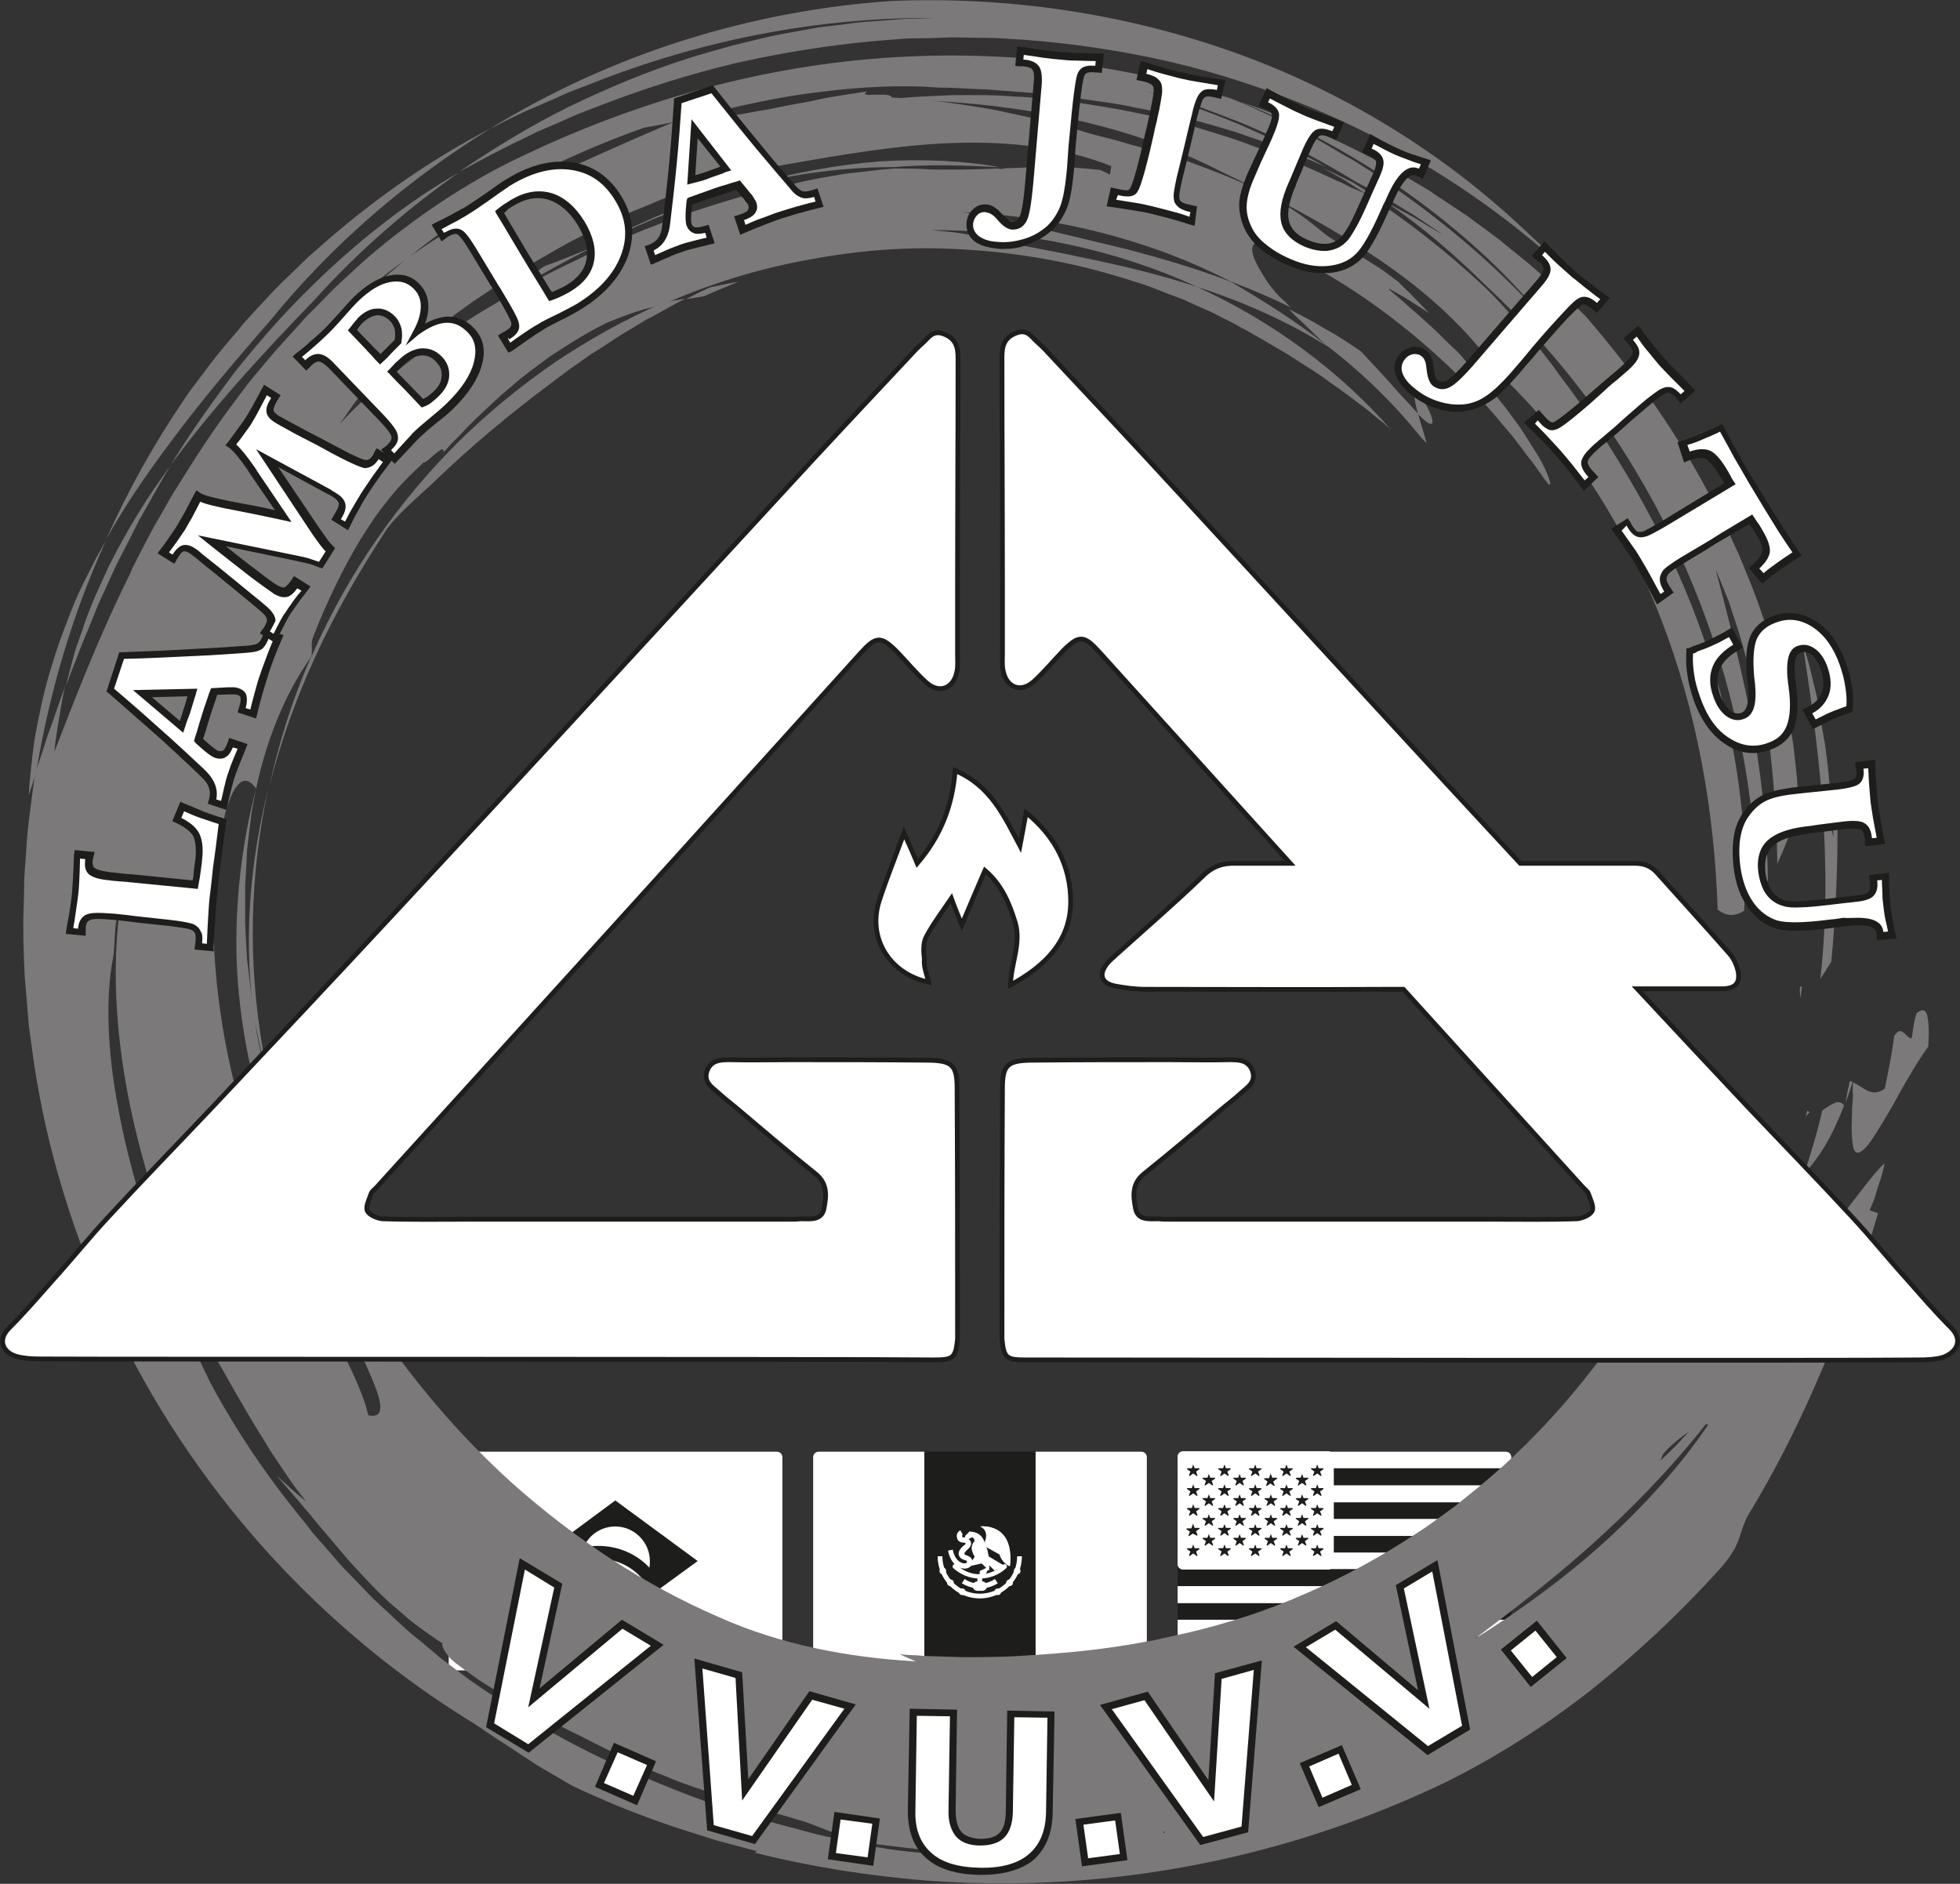 <?xml version="1.0" encoding="utf-8"?>
<!-- Generator: Adobe Illustrator 28.0.0, SVG Export Plug-In . SVG Version: 6.00 Build 0)  -->
<svg version="1.1" id="Layer_1" xmlns="http://www.w3.org/2000/svg" xmlns:xlink="http://www.w3.org/1999/xlink" x="0px" y="0px"
	 viewBox="0 0 414.1 398" enable-background="new 0 0 414.1 398" xml:space="preserve">
<rect x="0" y="0" width="414.1" height="398" fill="#333333" stroke="none"/>
<g>
	<g>
		<path fill="#1D1D1B" d="M318.1,352.9H250c-0.7,0-1.2-0.5-1.2-1.2v-43.8c0-0.7,0.5-1.2,1.2-1.2h68.1c0.7,0,1.2,0.5,1.2,1.2v43.8
			C319.3,352.3,318.8,352.9,318.1,352.9z"/>
		<g>
			<path fill="#FFFFFF" d="M319.3,310.2h-70.5v-2.3c0-0.7,0.5-1.2,1.2-1.2h68.1c0.7,0,1.2,0.5,1.2,1.2L319.3,310.2L319.3,310.2z"/>
			<rect x="248.8" y="320.9" fill="#FFFFFF" width="70.5" height="3.6"/>
			<rect x="248.8" y="313.8" fill="#FFFFFF" width="70.5" height="3.6"/>
			<path fill="#FFFFFF" d="M319.3,331.5H250c-0.7,0-1.2-0.5-1.2-1.2V328h70.5V331.5z"/>
			<rect x="248.8" y="342.2" fill="#FFFFFF" width="70.5" height="3.6"/>
			<path fill="#FFFFFF" d="M318.1,352.9H250c-0.7,0-1.2-0.5-1.2-1.2v-2.3h70.5v2.3C319.3,352.3,318.8,352.9,318.1,352.9z"/>
			<rect x="248.8" y="335.1" fill="#FFFFFF" width="70.5" height="3.6"/>
		</g>
		<path fill="#FFFFFF" d="M280.6,306.6h-30.6c-0.7,0-1.2,0.5-1.2,1.2v22.6c0,0.7,0.5,1.2,1.2,1.2h30.6c0.7,0,1.2-0.5,1.2-1.2v-22.6
			C281.8,307.1,281.2,306.6,280.6,306.6z"/>
		<g>
			<path fill="#1D1D1B" d="M252.1,309.4l0.3,0.8l0.9,0c0.1,0,0.2,0.1,0.1,0.2l-0.7,0.5l0.3,0.8c0,0.1-0.1,0.2-0.2,0.1l-0.7-0.5
				l-0.7,0.5c-0.1,0.1-0.2,0-0.2-0.1l0.3-0.8l-0.7-0.5c-0.1-0.1,0-0.2,0.1-0.2l0.9,0l0.3-0.8C251.9,309.3,252.1,309.3,252.1,309.4z"
				/>
			<path fill="#1D1D1B" d="M252.1,313.6l0.3,0.8l0.9,0c0.1,0,0.2,0.1,0.1,0.2l-0.7,0.5l0.3,0.8c0,0.1-0.1,0.2-0.2,0.1l-0.7-0.5
				l-0.7,0.5c-0.1,0.1-0.2,0-0.2-0.1l0.3-0.8l-0.7-0.5c-0.1-0.1,0-0.2,0.1-0.2l0.9,0l0.3-0.8C251.9,313.5,252.1,313.5,252.1,313.6z"
				/>
			<path fill="#1D1D1B" d="M252.1,317.8l0.3,0.8l0.9,0c0.1,0,0.2,0.1,0.1,0.2l-0.7,0.5l0.3,0.8c0,0.1-0.1,0.2-0.2,0.1l-0.7-0.5
				l-0.7,0.5c-0.1,0.1-0.2,0-0.2-0.1l0.3-0.8l-0.7-0.5c-0.1-0.1,0-0.2,0.1-0.2l0.9,0l0.3-0.8C251.9,317.7,252.1,317.7,252.1,317.8z"
				/>
			<path fill="#1D1D1B" d="M252.1,322l0.3,0.8l0.9,0c0.1,0,0.2,0.1,0.1,0.2l-0.7,0.5l0.3,0.8c0,0.1-0.1,0.2-0.2,0.1L252,324
				l-0.7,0.5c-0.1,0.1-0.2,0-0.2-0.1l0.3-0.8l-0.7-0.5c-0.1-0.1,0-0.2,0.1-0.2l0.9,0l0.3-0.8C251.9,321.9,252.1,321.9,252.1,322z"/>
			<path fill="#1D1D1B" d="M252.1,326.3l0.3,0.8l0.9,0c0.1,0,0.2,0.1,0.1,0.2l-0.7,0.5l0.3,0.8c0,0.1-0.1,0.2-0.2,0.1l-0.7-0.5
				l-0.7,0.5c-0.1,0.1-0.2,0-0.2-0.1l0.3-0.8l-0.7-0.5c-0.1-0.1,0-0.2,0.1-0.2l0.9,0l0.3-0.8C251.9,326.2,252.1,326.2,252.1,326.3z"
				/>
			<path fill="#1D1D1B" d="M255.4,311.4l0.3,0.8l0.9,0c0.1,0,0.2,0.1,0.1,0.2l-0.7,0.5l0.3,0.8c0,0.1-0.1,0.2-0.2,0.1l-0.7-0.5
				l-0.7,0.5c-0.1,0.1-0.2,0-0.2-0.1l0.3-0.8l-0.7-0.5c-0.1-0.1,0-0.2,0.1-0.2l0.9,0l0.3-0.8C255.2,311.3,255.4,311.3,255.4,311.4z"
				/>
			<path fill="#1D1D1B" d="M255.4,315.7l0.3,0.8l0.9,0c0.1,0,0.2,0.1,0.1,0.2l-0.7,0.5l0.3,0.8c0,0.1-0.1,0.2-0.2,0.1l-0.7-0.5
				l-0.7,0.5c-0.1,0.1-0.2,0-0.2-0.1l0.3-0.8l-0.7-0.5c-0.1-0.1,0-0.2,0.1-0.2l0.9,0l0.3-0.8C255.2,315.6,255.4,315.6,255.4,315.7z"
				/>
			<path fill="#1D1D1B" d="M255.4,319.9l0.3,0.8l0.9,0c0.1,0,0.2,0.1,0.1,0.2l-0.7,0.5l0.3,0.8c0,0.1-0.1,0.2-0.2,0.1l-0.7-0.5
				l-0.7,0.5c-0.1,0.1-0.2,0-0.2-0.1l0.3-0.8l-0.7-0.5c-0.1-0.1,0-0.2,0.1-0.2l0.9,0l0.3-0.8C255.2,319.8,255.4,319.8,255.4,319.9z"
				/>
			<path fill="#1D1D1B" d="M255.4,324.1l0.3,0.8l0.9,0c0.1,0,0.2,0.1,0.1,0.2l-0.7,0.5l0.3,0.8c0,0.1-0.1,0.2-0.2,0.1l-0.7-0.5
				l-0.7,0.5c-0.1,0.1-0.2,0-0.2-0.1l0.3-0.8l-0.7-0.5c-0.1-0.1,0-0.2,0.1-0.2l0.9,0l0.3-0.8C255.2,324,255.4,324,255.4,324.1z"/>
			<path fill="#1D1D1B" d="M258.7,309.4l0.3,0.8l0.9,0c0.1,0,0.2,0.1,0.1,0.2l-0.7,0.5l0.3,0.8c0,0.1-0.1,0.2-0.2,0.1l-0.7-0.5
				l-0.7,0.5c-0.1,0.1-0.2,0-0.2-0.1l0.3-0.8l-0.7-0.5c-0.1-0.1,0-0.2,0.1-0.2l0.9,0l0.3-0.8C258.5,309.3,258.6,309.3,258.7,309.4z"
				/>
			<path fill="#1D1D1B" d="M258.7,313.6l0.3,0.8l0.9,0c0.1,0,0.2,0.1,0.1,0.2l-0.7,0.5l0.3,0.8c0,0.1-0.1,0.2-0.2,0.1l-0.7-0.5
				l-0.7,0.5c-0.1,0.1-0.2,0-0.2-0.1l0.3-0.8l-0.7-0.5c-0.1-0.1,0-0.2,0.1-0.2l0.9,0l0.3-0.8C258.5,313.5,258.6,313.5,258.7,313.6z"
				/>
			<path fill="#1D1D1B" d="M258.7,317.8l0.3,0.8l0.9,0c0.1,0,0.2,0.1,0.1,0.2l-0.7,0.5l0.3,0.8c0,0.1-0.1,0.2-0.2,0.1l-0.7-0.5
				l-0.7,0.5c-0.1,0.1-0.2,0-0.2-0.1l0.3-0.8l-0.7-0.5c-0.1-0.1,0-0.2,0.1-0.2l0.9,0l0.3-0.8C258.5,317.7,258.6,317.7,258.7,317.8z"
				/>
			<path fill="#1D1D1B" d="M258.7,322l0.3,0.8l0.9,0c0.1,0,0.2,0.1,0.1,0.2l-0.7,0.5l0.3,0.8c0,0.1-0.1,0.2-0.2,0.1l-0.7-0.5
				l-0.7,0.5c-0.1,0.1-0.2,0-0.2-0.1l0.3-0.8l-0.7-0.5c-0.1-0.1,0-0.2,0.1-0.2l0.9,0l0.3-0.8C258.5,321.9,258.6,321.9,258.7,322z"/>
			<path fill="#1D1D1B" d="M258.7,326.3l0.3,0.8l0.9,0c0.1,0,0.2,0.1,0.1,0.2l-0.7,0.5l0.3,0.8c0,0.1-0.1,0.2-0.2,0.1l-0.7-0.5
				l-0.7,0.5c-0.1,0.1-0.2,0-0.2-0.1l0.3-0.8l-0.7-0.5c-0.1-0.1,0-0.2,0.1-0.2l0.9,0l0.3-0.8C258.5,326.2,258.6,326.2,258.7,326.3z"
				/>
			<path fill="#1D1D1B" d="M261.9,311.4l0.3,0.8l0.9,0c0.1,0,0.2,0.1,0.1,0.2l-0.7,0.5l0.3,0.8c0,0.1-0.1,0.2-0.2,0.1l-0.7-0.5
				l-0.7,0.5c-0.1,0.1-0.2,0-0.2-0.1l0.3-0.8l-0.7-0.5c-0.1-0.1,0-0.2,0.1-0.2l0.9,0l0.3-0.8C261.8,311.3,261.9,311.3,261.9,311.4z"
				/>
			<path fill="#1D1D1B" d="M261.9,315.7l0.3,0.8l0.9,0c0.1,0,0.2,0.1,0.1,0.2l-0.7,0.5l0.3,0.8c0,0.1-0.1,0.2-0.2,0.1l-0.7-0.5
				l-0.7,0.5c-0.1,0.1-0.2,0-0.2-0.1l0.3-0.8l-0.7-0.5c-0.1-0.1,0-0.2,0.1-0.2l0.9,0l0.3-0.8C261.8,315.6,261.9,315.6,261.9,315.7z"
				/>
			<path fill="#1D1D1B" d="M261.9,319.9l0.3,0.8l0.9,0c0.1,0,0.2,0.1,0.1,0.2l-0.7,0.5l0.3,0.8c0,0.1-0.1,0.2-0.2,0.1l-0.7-0.5
				l-0.7,0.5c-0.1,0.1-0.2,0-0.2-0.1l0.3-0.8l-0.7-0.5c-0.1-0.1,0-0.2,0.1-0.2l0.9,0l0.3-0.8C261.8,319.8,261.9,319.8,261.9,319.9z"
				/>
			<path fill="#1D1D1B" d="M261.9,324.1l0.3,0.8l0.9,0c0.1,0,0.2,0.1,0.1,0.2l-0.7,0.5l0.3,0.8c0,0.1-0.1,0.2-0.2,0.1l-0.7-0.5
				l-0.7,0.5c-0.1,0.1-0.2,0-0.2-0.1l0.3-0.8l-0.7-0.5c-0.1-0.1,0-0.2,0.1-0.2l0.9,0l0.3-0.8C261.8,324,261.9,324,261.9,324.1z"/>
			<path fill="#1D1D1B" d="M265.2,309.4l0.3,0.8l0.9,0c0.1,0,0.2,0.1,0.1,0.2l-0.7,0.5l0.3,0.8c0,0.1-0.1,0.2-0.2,0.1l-0.7-0.5
				l-0.7,0.5c-0.1,0.1-0.2,0-0.2-0.1l0.3-0.8l-0.7-0.5c-0.1-0.1,0-0.2,0.1-0.2l0.9,0l0.3-0.8C265,309.3,265.2,309.3,265.2,309.4z"/>
			<path fill="#1D1D1B" d="M265.2,313.6l0.3,0.8l0.9,0c0.1,0,0.2,0.1,0.1,0.2l-0.7,0.5l0.3,0.8c0,0.1-0.1,0.2-0.2,0.1l-0.7-0.5
				l-0.7,0.5c-0.1,0.1-0.2,0-0.2-0.1l0.3-0.8l-0.7-0.5c-0.1-0.1,0-0.2,0.1-0.2l0.9,0l0.3-0.8C265,313.5,265.2,313.5,265.2,313.6z"/>
			<path fill="#1D1D1B" d="M265.2,317.8l0.3,0.8l0.9,0c0.1,0,0.2,0.1,0.1,0.2l-0.7,0.5l0.3,0.8c0,0.1-0.1,0.2-0.2,0.1l-0.7-0.5
				l-0.7,0.5c-0.1,0.1-0.2,0-0.2-0.1l0.3-0.8l-0.7-0.5c-0.1-0.1,0-0.2,0.1-0.2l0.9,0l0.3-0.8C265,317.7,265.2,317.7,265.2,317.8z"/>
			<path fill="#1D1D1B" d="M265.2,322l0.3,0.8l0.9,0c0.1,0,0.2,0.1,0.1,0.2l-0.7,0.5l0.3,0.8c0,0.1-0.1,0.2-0.2,0.1l-0.7-0.5
				l-0.7,0.5c-0.1,0.1-0.2,0-0.2-0.1l0.3-0.8l-0.7-0.5c-0.1-0.1,0-0.2,0.1-0.2l0.9,0l0.3-0.8C265,321.9,265.2,321.9,265.2,322z"/>
			<path fill="#1D1D1B" d="M265.2,326.3l0.3,0.8l0.9,0c0.1,0,0.2,0.1,0.1,0.2l-0.7,0.5l0.3,0.8c0,0.1-0.1,0.2-0.2,0.1l-0.7-0.5
				l-0.7,0.5c-0.1,0.1-0.2,0-0.2-0.1l0.3-0.8l-0.7-0.5c-0.1-0.1,0-0.2,0.1-0.2l0.9,0l0.3-0.8C265,326.2,265.2,326.2,265.2,326.3z"/>
			<path fill="#1D1D1B" d="M268.5,311.4l0.3,0.8l0.9,0c0.1,0,0.2,0.1,0.1,0.2L269,313l0.3,0.8c0,0.1-0.1,0.2-0.2,0.1l-0.7-0.5
				l-0.7,0.5c-0.1,0.1-0.2,0-0.2-0.1l0.3-0.8l-0.7-0.5c-0.1-0.1,0-0.2,0.1-0.2l0.9,0l0.3-0.8C268.3,311.3,268.5,311.3,268.5,311.4z"
				/>
			<path fill="#1D1D1B" d="M268.5,315.7l0.3,0.8l0.9,0c0.1,0,0.2,0.1,0.1,0.2l-0.7,0.5l0.3,0.8c0,0.1-0.1,0.2-0.2,0.1l-0.7-0.5
				l-0.7,0.5c-0.1,0.1-0.2,0-0.2-0.1l0.3-0.8l-0.7-0.5c-0.1-0.1,0-0.2,0.1-0.2l0.9,0l0.3-0.8C268.3,315.6,268.5,315.6,268.5,315.7z"
				/>
			<path fill="#1D1D1B" d="M268.5,319.9l0.3,0.8l0.9,0c0.1,0,0.2,0.1,0.1,0.2l-0.7,0.5l0.3,0.8c0,0.1-0.1,0.2-0.2,0.1l-0.7-0.5
				l-0.7,0.5c-0.1,0.1-0.2,0-0.2-0.1l0.3-0.8l-0.7-0.5c-0.1-0.1,0-0.2,0.1-0.2l0.9,0l0.3-0.8C268.3,319.8,268.5,319.8,268.5,319.9z"
				/>
			<path fill="#1D1D1B" d="M268.5,324.1l0.3,0.8l0.9,0c0.1,0,0.2,0.1,0.1,0.2l-0.7,0.5l0.3,0.8c0,0.1-0.1,0.2-0.2,0.1l-0.7-0.5
				l-0.7,0.5c-0.1,0.1-0.2,0-0.2-0.1l0.3-0.8l-0.7-0.5c-0.1-0.1,0-0.2,0.1-0.2l0.9,0l0.3-0.8C268.3,324,268.5,324,268.5,324.1z"/>
			<path fill="#1D1D1B" d="M271.8,309.4l0.3,0.8l0.9,0c0.1,0,0.2,0.1,0.1,0.2l-0.7,0.5l0.3,0.8c0,0.1-0.1,0.2-0.2,0.1l-0.7-0.5
				l-0.7,0.5c-0.1,0.1-0.2,0-0.2-0.1l0.3-0.8l-0.7-0.5c-0.1-0.1,0-0.2,0.1-0.2l0.9,0l0.3-0.8C271.6,309.3,271.7,309.3,271.8,309.4z"
				/>
			<path fill="#1D1D1B" d="M271.8,313.6l0.3,0.8l0.9,0c0.1,0,0.2,0.1,0.1,0.2l-0.7,0.5l0.3,0.8c0,0.1-0.1,0.2-0.2,0.1l-0.7-0.5
				l-0.7,0.5c-0.1,0.1-0.2,0-0.2-0.1l0.3-0.8l-0.7-0.5c-0.1-0.1,0-0.2,0.1-0.2l0.9,0l0.3-0.8C271.6,313.5,271.7,313.5,271.8,313.6z"
				/>
			<path fill="#1D1D1B" d="M271.8,317.8l0.3,0.8l0.9,0c0.1,0,0.2,0.1,0.1,0.2l-0.7,0.5l0.3,0.8c0,0.1-0.1,0.2-0.2,0.1l-0.7-0.5
				l-0.7,0.5c-0.1,0.1-0.2,0-0.2-0.1l0.3-0.8l-0.7-0.5c-0.1-0.1,0-0.2,0.1-0.2l0.9,0l0.3-0.8C271.6,317.7,271.7,317.7,271.8,317.8z"
				/>
			<path fill="#1D1D1B" d="M271.8,322l0.3,0.8l0.9,0c0.1,0,0.2,0.1,0.1,0.2l-0.7,0.5l0.3,0.8c0,0.1-0.1,0.2-0.2,0.1l-0.7-0.5
				l-0.7,0.5c-0.1,0.1-0.2,0-0.2-0.1l0.3-0.8l-0.7-0.5c-0.1-0.1,0-0.2,0.1-0.2l0.9,0l0.3-0.8C271.6,321.9,271.7,321.9,271.8,322z"/>
			<path fill="#1D1D1B" d="M271.8,326.3l0.3,0.8l0.9,0c0.1,0,0.2,0.1,0.1,0.2l-0.7,0.5l0.3,0.8c0,0.1-0.1,0.2-0.2,0.1l-0.7-0.5
				l-0.7,0.5c-0.1,0.1-0.2,0-0.2-0.1l0.3-0.8l-0.7-0.5c-0.1-0.1,0-0.2,0.1-0.2l0.9,0l0.3-0.8C271.6,326.2,271.7,326.2,271.8,326.3z"
				/>
			<path fill="#1D1D1B" d="M275.1,311.4l0.3,0.8l0.9,0c0.1,0,0.2,0.1,0.1,0.2l-0.7,0.5l0.3,0.8c0,0.1-0.1,0.2-0.2,0.1l-0.7-0.5
				l-0.7,0.5c-0.1,0.1-0.2,0-0.2-0.1l0.3-0.8l-0.7-0.5c-0.1-0.1,0-0.2,0.1-0.2l0.9,0l0.3-0.8C274.9,311.3,275,311.3,275.1,311.4z"/>
			<path fill="#1D1D1B" d="M275.1,315.7l0.3,0.8l0.9,0c0.1,0,0.2,0.1,0.1,0.2l-0.7,0.5l0.3,0.8c0,0.1-0.1,0.2-0.2,0.1l-0.7-0.5
				l-0.7,0.5c-0.1,0.1-0.2,0-0.2-0.1l0.3-0.8l-0.7-0.5c-0.1-0.1,0-0.2,0.1-0.2l0.9,0l0.3-0.8C274.9,315.6,275,315.6,275.1,315.7z"/>
			<path fill="#1D1D1B" d="M275.1,319.9l0.3,0.8l0.9,0c0.1,0,0.2,0.1,0.1,0.2l-0.7,0.5l0.3,0.8c0,0.1-0.1,0.2-0.2,0.1l-0.7-0.5
				l-0.7,0.5c-0.1,0.1-0.2,0-0.2-0.1l0.3-0.8l-0.7-0.5c-0.1-0.1,0-0.2,0.1-0.2l0.9,0l0.3-0.8C274.9,319.8,275,319.8,275.1,319.9z"/>
			<path fill="#1D1D1B" d="M275.1,324.1l0.3,0.8l0.9,0c0.1,0,0.2,0.1,0.1,0.2l-0.7,0.5l0.3,0.8c0,0.1-0.1,0.2-0.2,0.1l-0.7-0.5
				l-0.7,0.5c-0.1,0.1-0.2,0-0.2-0.1l0.3-0.8l-0.7-0.5c-0.1-0.1,0-0.2,0.1-0.2l0.9,0l0.3-0.8C274.9,324,275,324,275.1,324.1z"/>
			<path fill="#1D1D1B" d="M278.3,309.4l0.3,0.8l0.9,0c0.1,0,0.2,0.1,0.1,0.2l-0.7,0.5l0.3,0.8c0,0.1-0.1,0.2-0.2,0.1l-0.7-0.5
				l-0.7,0.5c-0.1,0.1-0.2,0-0.2-0.1l0.3-0.8l-0.7-0.5c-0.1-0.1,0-0.2,0.1-0.2l0.9,0l0.3-0.8C278.1,309.3,278.3,309.3,278.3,309.4z"
				/>
			<path fill="#1D1D1B" d="M278.3,313.6l0.3,0.8l0.9,0c0.1,0,0.2,0.1,0.1,0.2l-0.7,0.5l0.3,0.8c0,0.1-0.1,0.2-0.2,0.1l-0.7-0.5
				l-0.7,0.5c-0.1,0.1-0.2,0-0.2-0.1l0.3-0.8l-0.7-0.5c-0.1-0.1,0-0.2,0.1-0.2l0.9,0l0.3-0.8C278.1,313.5,278.3,313.5,278.3,313.6z"
				/>
			<path fill="#1D1D1B" d="M278.3,317.8l0.3,0.8l0.9,0c0.1,0,0.2,0.1,0.1,0.2l-0.7,0.5l0.3,0.8c0,0.1-0.1,0.2-0.2,0.1l-0.7-0.5
				l-0.7,0.5c-0.1,0.1-0.2,0-0.2-0.1l0.3-0.8l-0.7-0.5c-0.1-0.1,0-0.2,0.1-0.2l0.9,0l0.3-0.8C278.1,317.7,278.3,317.7,278.3,317.8z"
				/>
			<path fill="#1D1D1B" d="M278.3,322l0.3,0.8l0.9,0c0.1,0,0.2,0.1,0.1,0.2l-0.7,0.5l0.3,0.8c0,0.1-0.1,0.2-0.2,0.1l-0.7-0.5
				l-0.7,0.5c-0.1,0.1-0.2,0-0.2-0.1l0.3-0.8l-0.7-0.5c-0.1-0.1,0-0.2,0.1-0.2l0.9,0l0.3-0.8C278.1,321.9,278.3,321.9,278.3,322z"/>
			<path fill="#1D1D1B" d="M278.3,326.3l0.3,0.8l0.9,0c0.1,0,0.2,0.1,0.1,0.2l-0.7,0.5l0.3,0.8c0,0.1-0.1,0.2-0.2,0.1l-0.7-0.5
				l-0.7,0.5c-0.1,0.1-0.2,0-0.2-0.1l0.3-0.8l-0.7-0.5c-0.1-0.1,0-0.2,0.1-0.2l0.9,0l0.3-0.8C278.1,326.2,278.3,326.2,278.3,326.3z"
				/>
		</g>
		<path fill="#FFFFFF" d="M195.3,352.9H173c-0.7,0-1.2-0.5-1.2-1.2v-43.8c0-0.7,0.5-1.2,1.2-1.2h22.3V352.9z"/>
		<rect x="195.3" y="306.7" fill="#1D1D1B" width="23.5" height="46.2"/>
		<path fill="#FFFFFF" d="M241.1,352.9h-22.3v-46.2h22.3c0.7,0,1.2,0.5,1.2,1.2v43.8C242.3,352.3,241.7,352.9,241.1,352.9z"/>
		<g>
			<polygon fill="#FFFFFF" points="209.1,330.9 207,331.9 207,332.9 208.1,332.9 			"/>
			<g>
				<path fill="#FFFFFF" d="M207,335.6c-0.3,0-0.5-0.2-0.5-0.5v-2.1c0-0.3,0.2-0.5,0.5-0.5s0.5,0.2,0.5,0.5v2.1
					C207.5,335.3,207.3,335.6,207,335.6z"/>
				<path fill="#FFFFFF" d="M207,333.5c-2.1,0-4-0.8-5.6-2.2c-0.2-0.2-0.2-0.5,0-0.7c0.2-0.2,0.5-0.2,0.7,0c1.4,1.3,3.1,2,4.9,2
					c1.8,0,3.5-0.7,4.9-2c0.2-0.2,0.5-0.2,0.7,0c0.2,0.2,0.2,0.5,0,0.7C211.1,332.7,209.1,333.5,207,333.5z"/>
			</g>
			<path fill="#FFFFFF" d="M207,335.6c-1.3,0-2.6-0.4-3.8-1.1l0.6-0.9c1.9,1.3,4.5,1.3,6.4,0l0.6,0.9
				C209.7,335.2,208.4,335.6,207,335.6z"/>
			<polygon fill="#FFFFFF" points="206.2,328.5 205,330.3 204.8,330.9 207.9,330.2 			"/>
			<path fill="#FFFFFF" d="M203.8,331.4c-1.4,0-3-1.2-3.5-3.8l1-0.2c0.4,2.2,1.7,2.9,2.5,2.9c0.2,0,0.5-0.1,0.5-0.3
				c0-0.2,0-0.3-0.5-0.4c-0.3-0.1-0.6-0.2-0.9-0.5c-1-1.1,0.3-2.3,1-2.8c0.1-0.1,0.2-0.2,0.1-0.2c0-0.1-0.2-0.2-0.5-0.2
				c-0.7,0-1.2-0.4-1.3-1c-0.2-0.6,0.1-1.3,0.7-1.6l0.5,0.9c-0.1,0.1-0.2,0.3-0.1,0.4c0,0.1,0,0.2,0.3,0.2c0.6,0,1.3,0.4,1.5,0.9
				c0.1,0.2,0.2,0.8-0.4,1.4c-0.7,0.6-1.1,1.1-0.9,1.3c0.1,0.1,0.3,0.1,0.4,0.2c0.5,0.2,1.4,0.5,1.2,1.6
				C205.3,330.9,204.7,331.4,203.8,331.4C203.9,331.4,203.8,331.4,203.8,331.4z"/>
			<path fill="#FFFFFF" d="M208.1,325.6c0,0,1-2.1-1-3.1c0,0,7.3-1,6.3,8.4l0,0c-0.7-0.6-1.7-1.6-2.1-2.4l-3.2-1.8V325.6
				L208.1,325.6z"/>
			<path fill="#FFFFFF" d="M207,327.7l5.2,3.1c0,0,0,0-2.1,1l-3.1-3.1V327.7z"/>
			<path fill="#FFFFFF" d="M204.9,324.6L204.9,324.6c0.6,0,1,0.5,1,1l0,0c-0.6,0.6-0.8,1.6-0.4,2.4l0.2,0.5c0.1,0.2,0.2,0.4,0.4,0.5
				l2.9,2.9v-1.4c0-1.8-0.4-3.6-1.2-5.2l0,0c-0.5-1.1-1.6-1.7-2.8-1.7h-0.2L204.9,324.6L204.9,324.6L204.9,324.6L204.9,324.6z"/>
			<path fill="#FFFFFF" d="M204.9,323.5l-1,1v1c0,0,1.2-0.6,1.7-0.8c0.3-0.1,0.2-0.5,0.1-0.6C205.5,324,204.9,323.5,204.9,323.5z"/>
			<path fill="#FFFFFF" d="M207,337.7c-4.9,0-8.9-4-8.9-8.9h1c0,4.3,3.5,7.9,7.9,7.9s7.9-3.5,7.9-7.9h1
				C215.9,333.7,211.9,337.7,207,337.7z"/>
			<g>
				<circle fill="#FFFFFF" cx="199.2" cy="331.9" r="0.7"/>
				<circle fill="#FFFFFF" cx="200.8" cy="334.4" r="0.7"/>
				<circle fill="#FFFFFF" cx="203.3" cy="336.3" r="0.7"/>
				<circle fill="#FFFFFF" cx="214.9" cy="331.9" r="0.7"/>
				<circle fill="#FFFFFF" cx="213.3" cy="334.4" r="0.7"/>
				<circle fill="#FFFFFF" cx="210.8" cy="336.3" r="0.7"/>
			</g>
			<path fill="#FFFFFF" d="M207.5,336.1h-1c-0.6,0-1-0.5-1-1l0,0c0-0.6,0.5-1,1-1h1c0.6,0,1,0.5,1,1l0,0
				C208.6,335.6,208.1,336.1,207.5,336.1z"/>
			<path fill="#FFFFFF" d="M211.2,328.5c0.3,1,1.1,2,2.1,2.4l0,0c1-9.4-6.3-8.4-6.3-8.4C212.3,322.5,211.2,328.5,211.2,328.5z"/>
		</g>
		<path fill="#FFFFFF" d="M164.1,306.7h-22.3v0h-23.5v0H96c-0.7,0-1.2,0.5-1.2,1.2v43.8c0,0.7,0.5,1.2,1.2,1.2h21.7v0h24.1v0h22.3
			c0.7,0,1.2-0.5,1.2-1.2v-43.8C165.3,307.2,164.8,306.7,164.1,306.7z"/>
		<polygon fill="#1D1D1B" points="130,317 147.4,329.8 130,342.5 112.7,329.8 		"/>
		<circle fill="#1D1D1B" cx="130" cy="329.8" r="7.3"/>
		<path fill="#FFFFFF" d="M126.4,329.3c-1.3,0-2.5,0.2-3.6,0.6c0.1,4,3.3,7.2,7.3,7.2c2.5,0,4.7-1.2,6-3.1
			C133.8,331.1,130.3,329.3,126.4,329.3z"/>
		<path fill="#FFFFFF" d="M137.2,331.2c0.1-0.5,0.1-0.9,0.1-1.4c0-4-3.3-7.3-7.3-7.3c-3,0-5.6,1.8-6.7,4.4c1-0.2,2-0.3,3.1-0.3
			C130.6,326.6,134.5,328.3,137.2,331.2z"/>
	</g>
	<g>
		<path fill="#7B797A" d="M389.8,233.2c0.2-0.6,0.3-1.2,0.4-1.8c0.1-0.6,0.2-1.1,0.3-1.5c0.2-0.9,0.3-1.5,0.3-1.5
			c0.2,0,0.4,0.1,0.6,0.2C390.9,230.3,390.4,231.8,389.8,233.2z"/>
		<path fill="#7B797A" d="M381.5,236c0.1-0.5,0.2-1,0.4-1.4c0.1,0.2,0.3,0.3,0.4,0.4C382,235.3,381.7,235.6,381.5,236z"/>
		<path fill="#7B797A" d="M391.5,228.7c2.1,0.8,3.9,3.4,6.7,1.3c0.3-1.4,0.7-3.4,1.1-5.5c0.4-2.1,0.7-4.2,0.9-5.6
			c1.6-2.6,2.4,0.4,3.7,0.5c0.4-2.8,0.8-5.7,1.4-5.6c0.5-0.4,0.8-0.4,1.2-0.3c0.3,0.1,0.6,0.5,0.7,1.2c0.3,1.3,0.4,3.5,0.2,6.4
			c-2.1,2.9-4.4,6.8-6.5,10.6c-1,1.9-2.1,3.7-3.1,5.4c-1,1.6-1.9,3.1-2.7,4.2c-1.6,2.2-3,3-3.5,1.3c-0.2-0.8-0.4-2.3-0.4-4.6
			c0-1.1,0.1-2.5,0.1-4c0.1-0.8,0.1-1.6,0.2-2.5C391.4,230.6,391.4,229.7,391.5,228.7z"/>
		<path fill="#7B797A" d="M381.2,248c1.4-4.4,2.8-8.9,3.8-13.4c1.7-1.1,3.6-2.7,4.6-1C386.9,240.6,384.3,244.5,381.2,248z"/>
		<path fill="#7B797A" d="M387.2,174.3c-0.4,0-0.5,0.3,0.2,2.6C387.3,176,387.3,175.1,387.2,174.3c0.3-0.1,0.9,0,1-1.2
			c0.1,9.2-0.3,19.8-1.3,30.1c-0.8,1.3-1.6,2.5-2.3,3.6c1.4-12.5,1.3-25.2,0.4-37.2c-0.9-12.1-2.6-23.5-4.2-34
			c0.5,1.8,1.1,3.5,1.5,5.2c0.4,1.7,0.8,3.3,1.2,4.9c0.2,0.8,0.4,1.6,0.5,2.4c0.2,0.8,0.3,1.6,0.4,2.4c0.3,1.6,0.5,3.1,0.8,4.6
			c0.1,0.8,0.3,1.5,0.4,2.3c0.1,0.8,0.2,1.5,0.3,2.3c0.2,1.5,0.4,3.1,0.5,4.7c0.2,1.6,0.3,3.2,0.5,4.9
			C386.9,170.8,387.1,172.5,387.2,174.3z"/>
		<path fill="#7B797A" d="M380.7,208.4c-0.1,0.9-0.2,1.7-0.3,2.5C380.1,208.5,380.3,208.3,380.7,208.4z"/>
		<path fill="#7B797A" d="M66.4,63.4C55,75.2,45.1,86,36.1,98.2c4.1-6.8,8.8-13.3,13.5-19.6c4.9-6.1,10-12,15.3-17.2
			c10.6-10.6,21.8-19.1,32.1-25C85.9,44.2,75.6,53.2,66.4,63.4z"/>
		<path fill="#7B797A" d="M6.1,167.9c0-0.7,0.1-1.4,0.1-2c0.1-0.7,0.1-1.3,0.2-2c0.1-1.3,0.3-2.6,0.4-3.9c0.2-1.3,0.3-2.6,0.5-3.8
			c0.2-1.3,0.5-2.5,0.7-3.7c0.5-2.5,1-4.9,1.6-7.2c0.6-2.3,1.3-4.6,2-6.8c0.4-1.1,0.7-2.2,1.1-3.3c0.4-1.1,0.8-2.1,1.2-3.2
			c0.8-2.1,1.6-4.2,2.5-6.2c0.9-2,1.9-4,2.9-5.9c0.5-1,0.9-1.9,1.5-2.9c0.5-0.9,1.1-1.9,1.6-2.8c-7.2,15.7-12,32.3-14.8,49.2
			c-0.3,0.8-0.5,1.6-0.8,2.4C6.6,166.4,6.3,167.2,6.1,167.9z"/>
		<path fill="#7B797A" d="M13.9,145c0.6-2.4,1.2-4.7,1.8-6.9c0.3-1.1,0.7-2.2,1.1-3.3c0.4-1.1,0.8-2.2,1.1-3.2
			c1.5-4.3,3.4-8.3,5.2-12.2c3.9-7.7,8.2-14.7,13-21.1c-2.4,3.8-4.5,7.8-6.7,11.6c-1,2-2,4-3,5.9c-0.5,1-1,2-1.5,2.9
			c-0.5,1-0.9,2-1.4,3c-0.9,2-1.8,4-2.7,5.9c-0.8,2-1.6,4-2.4,5.9c-0.4,1-0.8,1.9-1.2,2.9c-0.4,1-0.7,1.9-1.1,2.9
			C15.3,141.2,14.6,143.2,13.9,145z"/>
		<path fill="#7B797A" d="M287.5,74.2c3.2,3.4,5.7,6.1,7.6,8.3c1,1.1,1.8,2,2.6,2.8c0.7,0.8,1.3,1.5,1.9,2.1
			c0.4,1.6,1.1,3.5,1.8,6.2c-0.4-0.4-0.7-0.7-1.1-1.1c-5.7-7.1-12.4-13.7-20-19.5c-1.5-1.3-2.9-2.7-4.2-4c-1.4-1.3-2.7-2.5-3.8-3.7
			l3.9,2c1.3,0.7,2.6,1.5,3.8,2.2C282.7,70.9,285.1,72.6,287.5,74.2z"/>
		<path fill="#7B797A" d="M299.6,87.5c-0.9-3.3-0.9-4.5-0.4-4.5c0.5,0.1,1.4,1.3,2.2,2.7C302.9,88.5,303.8,91.8,299.6,87.5z"/>
		<path fill="#7B797A" d="M262,21.5c-0.6-0.2-1.1-0.3-1.7-0.5c-1.6-0.6-3.2-1.3-4.8-1.9C257.7,20,259.8,20.7,262,21.5z"/>
		<path fill="#7B797A" d="M132.2,48.7c8.2-4,16.7-7.2,25.4-9.4c-17.6,5.1-34.4,13.4-47.8,21.4c0.9-0.7,1.8-1.5,2.6-2.3
			c0.8-0.8,1.7-1.6,2.7-2.2c2.3-0.8,5-1.9,8-3.1c1.5-0.6,3-1.4,4.5-2.1C129.2,50.3,130.7,49.5,132.2,48.7z"/>
		<path fill="#7B797A" d="M297.7,41c-10.6-7.6-22.5-14.2-35.7-19.5c13.5,4.5,26.6,10.7,39,18.2l1.2,0.7l1.1,0.8l2.3,1.5
			c1.5,1,3,2,4.5,3c2.9,2.2,5.9,4.2,8.7,6.6l4.2,3.4l4.1,3.6l2,1.8c0.7,0.6,1.3,1.3,2,1.9l3.9,3.8c10.7,12.4,19.9,25.5,27.2,39.7
			l1.4,2.6c0.4,0.9,0.8,1.8,1.3,2.7c0.8,1.8,1.7,3.6,2.5,5.4c1.5,3.7,3.1,7.4,4.4,11.2c2.7,7.6,4.8,15.4,6.3,23.5
			c0.2,1.9,0.5,3.8,0.8,5.6c0.2,1.8,0.4,3.7,0.6,5.4c0.4,3.4,0.4,6.6,0,9.2c-1.1,3.7-2.6,7.3-4,10.4c-0.1-9.6-0.9-19.5-2-28.1
			c0,1.1-0.5,1.1-0.9,1.2c-0.3-1.6-0.6-3.2-0.9-4.7c-0.3-1.5-0.7-3-1-4.5c-0.3-1.5-0.6-2.9-1-4.3c-0.4-1.4-0.7-2.8-1.1-4.2
			c-0.7-2.8-1.6-5.6-2.6-8.5c-0.2-0.7-0.5-1.5-0.7-2.2c-0.3-0.7-0.6-1.5-0.9-2.2c-0.6-1.5-1.2-3-1.9-4.6c2.5,9.6,5.3,20.1,7.4,31.1
			c2.1,11.1,3.5,22.8,3.6,34.5c-0.7,1.2-1.5,2.3-2.2,3.3c-0.5-24-5.7-48.1-15.6-70.3c-4.9-11.1-11-21.7-18-31.6
			c-7.1-9.9-15.2-19.1-24-27.3c-6.3-6.2-13.1-12.1-20.7-17.3c2,1.1,4,2.2,6,3.3c2,1.2,3.9,2.4,5.9,3.5l-6.1-4.1l-6.3-3.8
			c-2-1.2-4.1-2.2-6.2-3.4c-6.6-4-13.5-7.8-20.9-11c-3.7-1.7-7.5-3-11.4-4.5c-2-0.6-4-1.3-6-1.9c-1-0.3-2-0.7-3-0.9
			c-1-0.3-2.1-0.5-3.1-0.8c6.6,1.9,13.1,4.3,19.5,6.9c1.6,0.7,3.2,1.4,4.7,2.1l2.4,1.1l1.2,0.5l1.2,0.6c3.1,1.6,6.2,3.1,9.2,4.9
			c-3.1-1.5-6.4-2.7-9.7-4.1c-1.6-0.7-3.3-1.2-5-1.8c-1.7-0.5-3.3-1.2-5-1.7l-5.1-1.5c-0.9-0.2-1.7-0.5-2.6-0.7l-2.6-0.6l-5.2-1.2
			l-5.2-1c-3.5-0.8-7-1.2-10.4-1.7c-1.7-0.3-3.5-0.5-5.2-0.7c-1.7-0.2-3.5-0.4-5.2-0.6c-1.7-0.1-3.5-0.3-5.2-0.4
			c-1.7-0.1-3.5-0.3-5.2-0.4c-3.5-0.1-6.9-0.4-10.3-0.4c-7.3-0.6-15.9-0.2-24.7,0.9c-8.9,1-17.9,3.1-26.4,5.2
			c-0.4-0.1-0.8-0.2-1.2-0.3c-1.2,0.5-2.5,1-3.7,1.5c-2.2,0.5-4.7,0.9-6.2,1.2c-8.7,3.1-17.3,6.8-25.7,11.3
			c-8.3,4.6-16.4,9.9-24.1,16.2c-1.4,1-2.8,2-4.2,3.1c-2.1,1.6-4.4,3.9-6.7,6.3c-2.1,2.5-4.3,5-6,7c1.3-1.5,2.7-3,4-4.4
			c0.7-0.7,1.4-1.4,2-2.2c0.7-0.7,1.4-1.4,2.1-2c1.4-1.3,2.8-2.7,4.2-4c1.5-1.3,2.9-2.5,4.4-3.7c9.1-6.5,17.8-11.1,26.8-15.5
			c9-4.4,18.2-8.5,29.2-13.2c1.5-0.3,3-0.6,3.9-0.9c0.3-0.1,0.7-0.2,1-0.3c1.8,0.3,4,0.2,6.6-0.1c2.6-0.3,5.6-1,8.9-1.5
			c1.6-0.3,3.3-0.7,5-1c1.7-0.3,3.5-0.6,5.2-1c3.5-0.8,7.1-1.2,10.6-1.8c-1.1,0.8,0.1,0.8,1.7,0.7c1.6,0,3.4-0.1,3.5,0.6
			c7.4,0.3,14.8,1.4,21.7,2.6c1.7,0.4,3.4,0.7,5.1,1.1c1.7,0.4,3.3,0.7,4.9,1.1c1.6,0.4,3.1,0.8,4.7,1.2c0.8,0.2,1.5,0.4,2.2,0.6
			c0.7,0.2,1.5,0.5,2.2,0.7c2.3,0.7,4.6,1.2,6.8,1.8c2.3,0.7,4.5,1.3,6.8,1.9c2.2,0.7,4.4,1.4,6.6,2c0.5,0.2,1.1,0.3,1.6,0.5
			l1.6,0.6c1.1,0.4,2.1,0.8,3.2,1.2c8.4,3.2,16.3,7,22.6,12.3c0.9,0.7,2,1.7,3.4,2.5c1.3,0.9,2.9,1.7,4.5,2.7c1.6,1,3.2,2,4.8,3
			c1.6,1,3,2.2,4.4,3.2c1,1.1,2.1,2,3.2,3.2c1.1,1.1,2.2,2.3,3.3,3.4c-1.4-0.9-2.8-1.8-4.2-2.7c-1.4-0.9-2.9-1.7-4.3-2.5
			c-0.3-0.1,0.2,0.4,1.3,1.3c0.5,0.4,1.2,1,2,1.7c0.8,0.7,1.6,1.5,2.6,2.3c1,0.9,2,1.8,3.1,2.8c1.1,1,2.2,2.1,3.4,3.3
			c0.6,0.6,1.2,1.1,1.8,1.7c0.6,0.6,1.2,1.2,1.7,1.9c1.2,1.3,2.4,2.5,3.5,3.8c2.2,2.7,4.5,5.3,6.4,8c1,1.3,1.9,2.5,2.7,3.8
			c0.8,1.2,1.5,2.4,2.2,3.5c1.4,2.1,2.3,4,2.8,5.3c0.5,1.3,0.7,2,0.3,2c-0.1,0-0.5-0.5-1.3-1.6c-0.8-1.1-1.8-2.7-3.4-4.6
			c-0.7-1-1.5-2-2.4-3.2c-0.9-1.2-1.9-2.3-3-3.6c-2.1-2.6-4.6-5.3-7.3-8.2c-5.5-5.7-12.3-11.6-19.7-16.9
			c-7.4-5.3-15.5-9.8-23.1-13.2c-3.4-0.4-2.9,2.3-1.3,5.2c0.8,1.4,1.8,3.2,2.9,4.5c1.1,1.4,2.2,2.5,3,3.1c0.3,0.4,0.7,0.8,1.1,1.1
			c-4.2-2.1-8.5-3.9-12.7-5.5c-6.5-3.3-13.4-6.2-20.6-8.4c-11.5-3.6-23.8-5.7-36.2-6.3c3.3,0.5,6.6,1,9.9,1.8
			c0.8,0.2,1.6,0.4,2.3,0.6c0.8,0.2,1.6,0.4,2.4,0.6c6.3,1.5,13.2,3.2,20.4,4.9c7.1,1.9,14.4,4,21.7,6.8C267,63.6,274,68,280.3,73
			c0.2,0.2,0.3,0.3,0.5,0.4c-8.7-5.5-18.3-9.7-27.9-12.8c-16.9-7.8-36.4-12-56.1-12c1.6,0.2,3.3,0.3,4.9,0.5
			c1.6,0.2,3.2,0.5,4.8,0.8c6.9,1.6,14.4,2.8,22.2,4.5c7.8,1.6,16,3.5,24.2,6.2c16.2,7.4,30.2,17.9,41,30.2c-1-1-2.1-1.8-3.2-2.7
			c-1.1-0.9-2.2-1.9-3.4-2.7c-1.2-0.9-2.3-1.8-3.5-2.6c-0.6-0.5-1.2-0.9-1.8-1.3l-1.8-1.3c-2.4-1.8-4.9-3.2-7.3-4.8
			c-1.2-0.8-2.5-1.5-3.7-2.2c-1.2-0.7-2.4-1.5-3.6-2.1c-1.2-0.7-2.4-1.4-3.6-2c-0.6-0.4-1.2-0.7-1.8-1l-1.8-0.9
			c-1.2-0.6-2.4-1.3-3.7-1.8c-1.3-0.6-2.5-1.1-3.8-1.7c-0.6-0.3-1.2-0.6-1.9-0.8l-1.9-0.7c-1.3-0.5-2.5-1-3.8-1.5
			c-1.3-0.5-2.6-0.9-3.9-1.3l-1.9-0.6l-1-0.3l-1-0.3c-10.5-3.1-21.3-4.9-32-5.5c-10.8-0.7-21.6,0.1-32.3,2.1
			c-10.7,1.9-21.2,5.1-31.3,9.6c-1.3,0.3-2.7,0.7-4,1c-1.3,0.4-2.6,0.8-3.9,1.3c-1.3,0.5-2.6,1-3.8,1.5c-1.2,0.6-2.4,1.2-3.6,1.9
			c-0.7,0.4-1.4,0.8-2.1,1.2c-0.7,0.4-1.4,0.9-2.1,1.3c-1.4,0.9-2.8,1.8-4.2,2.7c-2.7,2-5.5,4-8.1,6.3c-2.7,2.2-5.1,4.6-7.6,6.9
			c-1.2,1.2-2.4,2.4-3.5,3.6c-0.6,0.6-1.2,1.2-1.7,1.7c-0.5,0.6-1.1,1.2-1.6,1.8c0.4-2.4-3.7,2.5-4.2,2.1c-1.2,1.1-2.4,2.3-3.6,3.5
			c-0.6,0.6-1.2,1.2-1.8,1.9c-0.6,0.7-1.1,1.3-1.7,2c-1.1,1.4-2.2,2.8-3.2,4.2c-1,1.5-2,3-3,4.6c-3.8,6.3-7.1,13.2-9.9,20.3
			c-0.8,2-0.2,2.3-0.5,4.5c-6.2,8.6-10.7,20.4-12.7,33.4c-0.2,1.6-0.4,3.3-0.6,4.9c-0.1,0.8-0.2,1.7-0.3,2.5c0,0.8-0.1,1.7-0.1,2.5
			c-0.1,1.7-0.2,3.4-0.3,5.1c0,1.7,0,3.4,0,5.1l0,2.6c0,0.9,0.1,1.7,0.1,2.6c0.1,1.7,0.2,3.4,0.3,5.2c0.2,1.7,0.4,3.4,0.6,5.1
			l0.3,2.6c0.1,0.9,0.3,1.7,0.4,2.5c0.2,1.7,0.5,3.5,0.7,5.2c0.3,1.7,0.7,3.4,1,5.2l0.5,2.6l0.7,2.6c0.5,1.7,0.9,3.4,1.5,5.1
			c-0.5-1.7-0.8-3.4-1.3-5.1c-0.2-0.8-0.4-1.7-0.7-2.5c-0.2-0.9-0.4-1.7-0.5-2.6c-0.4-1.7-0.7-3.5-1.1-5.2c-0.3-1.8-0.6-3.5-0.9-5.3
			c-1.9-15.8-0.4-31.4,3.3-46.3c-4,18.3-4.3,36.9-1.2,55c3.1,18.1,9.6,35.7,19.5,51.6c9.4,15.3,20.6,28.9,33.5,40.5
			c13,11.5,27.5,21.2,43.5,28.1c13,5.8,27.3,8.5,41.5,9.3c-1.2-0.5-2.3-1-3.4-1.5c1.1,0.1,2.2,0.2,3.3,0.2c1.1,0.1,2.2,0.2,3.3,0.2
			c2.2,0.1,4.3,0.1,6.5,0.2c4.3,0,8.6,0,13-0.3c8.6-0.5,17.3-1.3,26.1-3c1.6-0.2,3.2-0.7,4.8-1c9.1-1.9,17.7-4.5,25.9-7.9
			c8.2-3.4,16-7.4,23.4-12.1l2.8-1.8c0.9-0.6,1.9-1.2,2.7-1.8c1.8-1.3,3.6-2.6,5.4-3.9c1.7-1.4,3.5-2.8,5.2-4.2
			c1.7-1.4,3.4-2.9,5.1-4.4c6.7-6.1,12.9-12.8,18.8-20.4c5.7-7.4,11.4-15.1,15.7-23.5c1-1.5,1.5-1.9,2-1.7c0.4,0.1,0.7,0.8,1.1,1.3
			c0.7,1,1.7,1.5,4.6-3.8c-0.1,0.7-0.2,1.3-0.2,1.9c-0.6,1-1.2,2-1.8,3c-0.6,1-1.2,1.9-1.8,2.7c-1.2,1.8-2.2,3.4-3.2,4.9
			c-2,2.9-3.4,5.2-3.5,6.7c0.2,2.1,2.9-0.4,6.6-4.6c1.8-2.1,3.7-4.7,5.8-7.4c1.9-2.7,3.9-5.4,5.7-7.8c0.6-0.1,1.2-0.4,1.9-0.8
			c0,0,0.6-1.5,1.4-3.4c0.3-0.3,0.6-0.6,0.9-0.9c0.6,0.7,1.6,0.6,2.8,0.1c-0.9,2.1-1.8,4.2-2.6,6.3c-0.4,1.1-0.9,2.1-1.4,3.1
			l-1.5,3.1c0.9-0.7,1.8-1.5,2.6-2.3c0.9-0.8,1.7-1.7,2.5-2.8c0.8-1,1.6-2.2,2.5-3.4c0.8-1.3,1.8-2.7,2.6-4.3c0,0,0,0,0.1,0.1
			c0.1-0.2,0.1-0.3,0.2-0.5c0.7-1.3,1.4-2.7,2.2-4.2c0,0,0,0,0,0c-1.4,7.7-2.2,11.8-1.8,13.5c0.4,1.7,1.7,1.1,3.6-0.8
			c1-1,2.1-2.2,3.3-3.7c1.1-1.5,2.4-3.2,3.7-4.9c2.7-3.4,5.2-7,7.8-9.5c-0.3,1.4-0.7,3-1.3,4.7c-0.3,0.8-0.5,1.7-0.8,2.6
			c-0.3,0.9-0.7,1.8-1.1,2.7c0.6,0.2,1.8,0.6,1.8,0.6c-3.7,12.5-7.5,22.9-11.7,32.7c-4.2,9.9-8.7,19.3-14.9,29.7
			c-1.7,2.5-2,4.2-2.7,6.1c-0.3,0.9-0.7,2-1.5,3.2c-0.7,1.2-1.8,2.6-3.3,4.2c-8.2,9-17.1,17.3-26.6,24.9
			c-9.6,7.5-19.9,14.1-30.8,19.5c-23.4,11.2-48.1,17.9-72.8,20.3c-12.3,1.2-24.7,1.3-36.9,0.4c-12.2-1-24.3-2.9-36.2-5.9
			c0.3-0.1,0.5-0.2,0.5-0.3c-2.9-0.8-5.7-1.5-8.6-2.3c-2.8-0.9-5.7-1.8-8.5-2.7c-5.6-1.9-11.2-4-16.8-6.5c-1.4-0.6-2.7-1.2-4-1.8
			c-1.3-0.6-2.5-1.3-3.6-2c-2.3-1.3-4.6-2.6-6.8-4.1c-2.2-1.4-4.3-2.9-6.6-4.3c-2.2-1.5-4.5-3.1-7-4.6c-33.7-21.2-60-52.1-75.7-87.3
			C14.4,258.1,9,239.4,6.6,220.4l-0.5-3.6l-0.3-3.6c-0.2-2.4-0.4-4.8-0.6-7.2c-0.2-4.8-0.4-9.6-0.2-14.4l0.1-3.6l0-1.8l0.1-1.8
			l0.5-7.1c0.2-2.4,0.5-4.7,0.8-7.1c0.3-2.4,0.6-4.7,1-7.1c0.5-1.4,1-2.9,1.5-4.4c0.5-1.5,0.9-3,1.5-4.5c1.1-3,2.1-6.1,3.3-9.3
			c-0.6,2.2-0.9,4.5-1.3,6.8c-0.4,2.3-0.8,4.7-1,7.1c4.2-10.8,9-23.4,15.3-36.2c0.4-0.8,0.8-1.6,1.1-2.4c0.4-0.8,0.8-1.6,1.2-2.4
			c0.8-1.6,1.7-3.2,2.5-4.8c0.8-1.6,1.8-3.2,2.7-4.8c0.9-1.6,1.8-3.2,2.8-4.8c3.9-6.3,8-12.7,12.5-18.6c1.1-1.5,2.2-3,3.4-4.5
			c1.2-1.4,2.4-2.9,3.6-4.3l1.8-2.1l1.9-2.1c1.2-1.4,2.5-2.7,3.7-4.1c1.2-1.4,2.6-2.6,3.8-3.9c1.3-1.3,2.5-2.6,3.8-3.8
			c1.3-1.2,2.6-2.4,3.9-3.6c0.7-0.6,1.3-1.2,2-1.8c0.7-0.6,1.3-1.1,2-1.7c10.6-8.8,21.5-15.6,31.2-20.1
			c21.8-10.4,46.1-17.8,71.7-20.2c25.6-2.4,52.3,0.1,77.8,8.3l2.3,0.9c0.8,0.3,1.5,0.7,2.3,1c1.5,0.7,3,1.4,4.5,2.1
			c1.5,0.7,3,1.5,4.5,2.2c1.5,0.8,3,1.5,4.4,2.3c1.5,0.8,2.9,1.7,4.3,2.5c1.4,0.9,2.9,1.6,4.3,2.5c1.4,0.9,2.8,1.8,4.2,2.7l2.1,1.4
			l2,1.5c11,7.7,21.2,16.5,30.3,26.4C317.7,57.1,308.3,48.6,297.7,41z M354,304.6c-0.9,0.8-1.9,1.7-2.7,2.7
			c-0.1,0.4-0.3,0.8-0.5,1.3c1-1,2.1-2,3.1-3c1-1,1.9-2.1,2.9-3.1C355.9,303.1,355,303.8,354,304.6z M339.3,325.5
			c8.5-7.8,16-16.2,21.6-24.5c-0.1-0.1-0.3-0.1-0.5-0.1c-7.4,9.4-15.9,18.1-24.4,25.7c-8.5,7.6-17.1,14.1-24.5,19.7
			C321.1,340.3,330.7,333.3,339.3,325.5z M246.1,387.2c0-0.1,0-0.2,0-0.3c-0.1,0.1-0.3,0.2-0.4,0.3
			C245.8,387.2,246,387.2,246.1,387.2z M24.3,197c-0.1,2-0.2,4-0.4,5.3c-1.6,8-1.3,19.6,1.1,31.9c2.2,12.3,6.4,25.2,10.6,36.9
			c0.8,1.9,1.5,3.8,2.2,5.8l2.3,5.7c0.4,1,0.8,1.9,1.2,2.9l1.3,2.8c0.9,1.9,1.8,3.8,2.8,5.6c4.7,8.5,10.1,16.6,16.2,24.3
			c1.5,1.9,3.1,3.8,4.6,5.8c1.6,1.8,3.3,3.7,4.9,5.6l1.2,1.4l1.3,1.3l2.6,2.7l2.6,2.7l2.8,2.6l2.8,2.6l1.4,1.3l1.4,1.2
			c2,1.6,3.9,3.2,5.9,4.9c2,1.5,4.1,3.1,6.1,4.6l1.6,1.1l1.6,1.1c1.1,0.7,2.1,1.4,3.2,2.2c8.7,5.7,17.9,10.8,27.8,15
			c7.9,3.4,16.5,6.9,25.5,9.5l3.4,1c1.1,0.3,2.3,0.6,3.4,0.9c2.3,0.6,4.5,1.2,6.7,1.8c2.2,0.5,4.5,1,6.7,1.5
			c1.1,0.2,2.2,0.5,3.3,0.7c1.1,0.2,2.2,0.4,3.2,0.6c2.9,0.5,5.8,0.9,8.7,1.1c2.9,0.2,5.8,0.3,8.7,0.4c0.3-0.1,0.6-0.3,0.9-0.5
			c-3.5-0.2-7.1-0.4-10.6-0.7c-3.5-0.4-7-0.8-10.5-1.3c-2.8-0.7-5.6-1.7-8-2.6c-2.4-0.9-4.4-1.8-5.8-2.1c-2.7-0.9-5.7-1.6-8.7-2.6
			c-3-1-6.2-1.8-9.4-3c-3.2-1.1-6.5-2.1-9.7-3.5c-1.6-0.6-3.3-1.3-4.9-2c-1.6-0.6-3.2-1.5-4.8-2.2c-2.5-1.4-5.2-2.6-8-4.1
			c-2.8-1.4-5.8-2.8-8.7-4.4c-1.5-0.8-3-1.6-4.5-2.4c-1.5-0.8-3-1.7-4.5-2.6c-1.5-0.9-3-1.8-4.5-2.8c-1.4-1-2.9-2-4.3-3.1
			c-1.2-0.8-2.2-1.8-2.8-2.7c-0.6-0.9-0.9-1.7-0.7-2c-2-1.3-4-2.7-5.7-4c-1.8-1.3-3.3-2.8-4.9-4.1c-3.1-2.7-5.7-5.6-8.3-8.4
			c-1.3-1.4-2.5-2.9-3.8-4.4c-1.2-1.5-2.6-3-3.8-4.5c-2.6-3.2-5.4-6.4-8.6-10.1c2.1,1.9,4.1,3.8,6.3,5.5c-0.9-1.1-1.7-2.1-2.5-3.2
			c-0.8-1.1-1.5-2.1-2.2-3.2c-0.7-1-1.4-2.1-2.1-3.1c-0.7-1-1.3-2.1-2-3.2c-2.7-4.3-5.5-9.1-8.8-15c-1.4-2.3-2.6-4.6-3.6-6.8
			c-1-2.2-1.8-4.4-2.5-6.4c-0.8-2.1-1.3-4.1-2.1-6.1c-0.7-1.9-1.4-3.8-2.2-5.7c-4.8-12.5-8.5-25.4-10.5-37.9
			c-2-12.5-2.3-24.5-0.8-35C24.8,193,24.4,195,24.3,197z M49.9,166.3c-0.7,0.9-1.3,2.3-1.9,4.1c-0.6,1.8-1,4-1.5,6.6
			c-0.1,0.6-0.2,1.3-0.4,2c-0.1,0.7-0.2,1.4-0.2,2.1c-0.1,1.4-0.3,3-0.5,4.5c-0.2,1.6-0.2,3.2-0.2,5c0,1.7-0.1,3.5-0.1,5.3
			c0.1,7.3,0.9,15.4,2.4,23.7c1.5,8.3,3.8,16.7,6.5,24.8c2.7,8.1,6,15.8,9.3,22.8c6.5,14,13.1,25,14.5,31.8c3,0.7,3.1-1.7,1.6-5.7
			c-0.8-2-1.8-4.5-3.2-7.3c-0.3-0.7-0.7-1.4-1.1-2.1c-0.4-0.7-0.7-1.5-1.1-2.3c-0.7-1.5-1.5-3.1-2.3-4.8c-3.1-6.6-6.4-14-9-20.8
			c-2.6-6.9-4.7-13.2-6.1-17.6c-3.7-10.7-6.1-22.9-6.6-35.3c-0.4-12.4,1.1-25,4.1-36.5C52.5,164.4,51.2,164.5,49.9,166.3z
			 M149.7,56.7c9.2-3.9,17.6-5.6,26.2-6.5C167,51.5,158.2,53.7,149.7,56.7z M79.5,79.3c-1,1.1-1.9,2.3-2.8,3.5
			c-0.9,1.2-1.9,2.4-2.7,3.6c-0.8,1.2-1.6,2.3-2.3,3.3c2.8-3.2,5.9-5.9,8.9-8.6c3.1-2.6,6.1-5.1,9.3-7.3l2.4-1.7l1.2-0.9l1.2-0.8
			c1.6-1.1,3.3-2.2,4.9-3.2c1.7-1.1,3.4-2.1,5.1-3.1c0.9-0.5,1.7-1.1,2.6-1.6c0.9-0.5,1.8-1,2.7-1.5c5.8-3.3,12-6.2,18.2-9.1
			c3.2-1.3,6.3-2.8,9.6-4c1.6-0.6,3.2-1.3,4.9-1.9c1.7-0.6,3.3-1.2,5-1.7c6.7-2.2,13.5-4.2,20.5-5.6l2.6-0.6
			c0.9-0.2,1.7-0.3,2.6-0.5l5.2-0.9c1.8-0.2,3.5-0.4,5.3-0.6l2.6-0.3l2.6-0.2c2.5,0,4.9,0,7.4,0.2c5.3,0.1,9.8,0,14.1-0.2
			c0.7,0.1,1.3,0.1,2,0.2c-0.4-0.1-0.8-0.1-1.1-0.2c1.6-0.1,3.3-0.1,4.9-0.2c0.8-0.1,1.7-0.1,2.5-0.1c0.8,0,1.7,0,2.5,0
			c0.9,0,1.7,0,2.6,0c0.9,0,1.8,0,2.7,0.1c1.8,0.1,3.7,0.3,5.7,0.5c0.7,0.3,1.4,0.6,2.1,1l0.3-1.8c-9.7-3.9-21.4-5.3-33.2-4.9
			c-11.9,0.4-23.8,2.5-35.2,4.5c-3.7,0.6-7.4,1.5-11.2,2.4c-1.9,0.5-3.7,1.1-5.6,1.6c-0.9,0.3-1.9,0.5-2.8,0.9l-2.8,1l-2.8,1
			l-1.4,0.5l-1.4,0.6c-1.8,0.8-3.7,1.5-5.5,2.3c-1.8,0.8-3.6,1.7-5.4,2.5c-0.9,0.4-1.8,0.8-2.7,1.3l-2.6,1.4
			c-3.6,1.8-7,3.9-10.5,5.9c-3.4,2.2-6.8,4.2-10.1,6.5c-3.4,2.2-6.5,4.7-9.8,7c-3.1,2.5-6.3,4.9-9.3,7.5
			C81.4,77.3,80.5,78.2,79.5,79.3z"/>
		<path fill="#7B797A" d="M288.3,40.8c8.9,5.7,17.3,12.3,25.1,19.6c3,2.8,5.7,6,8.4,9c2.6,3.2,5.2,6.3,7.5,9.6
			c5.8,7.6,11.4,15.9,16.4,24.7c5,8.8,9.5,18.1,13.1,27.9c7.2,19.5,10.8,40.7,9.7,60.8c-0.9,0.6-1.8,0.9-2.8,0.9
			c-0.9,0-1.8-0.4-2.8-1.1c-0.7-21.1-4.4-41.9-12-61.5c-7.6-19.6-19.3-37.9-34.7-52.3c-0.2-0.3-0.4-0.6-0.6-0.8
			c-5.2-7.6-14.1-16-24.6-23c-10.5-7.1-22.3-13.2-32.9-18.3c-10.5-5.4-22-9.2-33.8-11.6c-11.8-2.4-24-3.5-36.3-3.7
			c4.4-0.6,8.8-0.7,13.2-0.9c4.4,0,8.7-0.1,13.1,0.3c4.3,0.1,8.6,0.8,12.9,1.2c4.3,0.7,8.5,1.3,12.7,2.2c4.2,0.8,8.3,2,12.5,3
			c4.1,1.3,8.2,2.4,12.2,4c4.1,1.4,8,3.1,12,4.7c2,0.9,3.9,1.8,5.9,2.7c1,0.4,2,0.9,2.9,1.4L288.3,40.8z"/>
		<path fill="#7B797A" d="M22.4,114c4.6-10.3,10.1-20.2,16.5-29.6c1.1-1.7,2.3-3.2,3.5-4.8c1.2-1.6,2.3-3.1,3.5-4.6
			c1.2-1.5,2.4-2.9,3.7-4.4c0.6-0.7,1.2-1.4,1.8-2.2c0.6-0.7,1.3-1.4,1.9-2.1c2.5-2.7,5-5.5,7.7-8c1.3-1.3,2.6-2.5,3.9-3.8
			c1.4-1.2,2.7-2.4,4.1-3.6c10.8-9.4,22.4-17.4,34.7-23.8C86.2,37.9,70.3,51.5,57.2,67.6c-6.8,7.8-13.1,15.2-18.9,22.8
			C32.6,97.9,27.1,105.5,22.4,114z"/>
		<path fill="#7B797A" d="M124.1,18c-1.8,0.7-3.6,1.3-5.3,2.1c-1.7,0.8-3.4,1.5-5.2,2.3l-2.6,1.1l-2.5,1.2c-1.7,0.8-3.3,1.7-5,2.5
			c12.9-7.9,26.7-14.2,41-18.7c14.3-4.5,29.1-7.3,43.9-8.3c24.4-1,48.7,2.6,71.3,10.5c22.6,7.9,43.4,20.4,60.6,36.2
			c1.9,1.8,3.9,3.6,5.8,5.4c1.9,1.9,3.7,3.7,5.6,5.6c-15.8-14.8-34.3-26.6-54-34.9c-9.8-4.1-20-7.5-30.3-9.9
			c-10.3-2.4-20.7-3.9-31-4.7c-2.6-0.1-5.2-0.4-7.8-0.4c-2.6,0-5.2-0.1-7.7-0.1c-2.6,0.1-5.1,0.2-7.7,0.2c-1.3,0-2.6,0.1-3.8,0.2
			l-3.8,0.3c-10.2,0.9-20.2,2.5-30,4.7c-9.7,2.3-19.2,5.3-28.3,8.8c-1.1,0.4-2.3,0.9-3.4,1.3c-1.1,0.4-2.3,0.9-3.4,1.4
			c-2.2,1-4.5,2-6.7,2.9c-4.3,2.1-8.7,4.2-12.9,6.5c-1.2,0.7-2.6,1.4-3.9,2.1c7.5-5.1,15.2-9.8,23.3-13.8
			c8.1-3.9,16.4-7.4,24.9-10.1c2.1-0.7,4.3-1.3,6.4-1.9l3.2-0.9l3.3-0.8c2.2-0.5,4.3-1.1,6.5-1.5l6.6-1.2l1.6-0.3l1.7-0.2l3.3-0.4
			c2.2-0.3,4.4-0.6,6.6-0.7l6.6-0.5l6.6-0.2C172.9,3.6,147.7,8.5,124.1,18z"/>
		<path fill="#7B797A" d="M279.5,35.5c1.1,0.5,2.2,1,3.2,1.5c0.5,0.3,1.1,0.5,1.6,0.8l1.6,0.8c1.2,0.7,2.3,1.5,3.5,2.2
			c1.1,0.7,2.3,1.5,3.4,2.3c-1.4-0.8-2.9-1.5-4.4-2.3c-1.5-0.9-2.9-1.8-4.4-2.8C282.5,37.2,281,36.3,279.5,35.5z"/>
		<path fill="#7B797A" d="M211.2,35.3c-0.3,0-0.6,0-0.8,0c-7-0.4-14.3-0.6-21.5,0c-10.1,0-20.7,1.3-31.3,4
			c9.5-2.7,19.2-4.5,28.3-5.2C195.1,33.5,203.8,34,211.2,35.3z"/>
		<path fill="#7B797A" d="M156.1,59.5c-1,0.3-2.3,1-3.7,1.5c-1.4,0.6-2.8,1.2-3.7,1.6c-1.3,0.2-2.5,0.4-3.8,0.6
			c1.7-0.8,3.4-1.8,5.2-2.5C152.1,60.3,154.1,59.8,156.1,59.5z"/>
		<path fill="#7B797A" d="M65.9,138.5c7.7-17.6,18.5-32.8,31.1-45.3c6.3-6.2,13.2-11.8,20.3-16.7c7.2-4.8,14.7-9,22.5-12.4
			c0.8-0.2,1.6-0.4,2.5-0.6l2.5-0.4c-2.5,1.2-4.9,2.7-7.4,4c-1.3,0.6-2.4,1.4-3.6,2.1c-1.2,0.7-2.4,1.4-3.6,2.2
			c-1.2,0.8-2.3,1.5-3.5,2.3l-1.8,1.1l-1.7,1.2c-1.1,0.8-2.3,1.6-3.4,2.4c-1.1,0.8-2.2,1.7-3.3,2.5c-8.9,6.6-17.2,13.6-24.9,21
			c-3,2.9-8.2,7.1-10.4,10.7c-11,16.8-19.5,34.4-24.3,53.6c2-9.2,4.8-18.3,8.7-27.1C65.7,139,65.8,138.8,65.9,138.5z"/>
	</g>
	<g>
		<g>
			<path fill="#FFFFFF" d="M14.7,196.7c0.1-0.5,0.2-1.2,0.4-2.1c0.5-2.7,0.7-4.6,0.8-5.5c0.1-1.4,0.3-3.8,0.4-7.3c0-0.6,0-1,0.1-1.3
				l2.6,0.3c0,0.1,0,0.2-0.1,0.4c0,0.1,0,0.3-0.1,0.6c-0.1,1.2,0.1,2,0.7,2.5s1.9,0.8,3.9,1c0.3,0,1,0.1,1.9,0.2s1.7,0.2,2.3,0.2
				l13.6,1.4c0.1-0.6,0.3-1.4,0.4-2.2s0.2-1.9,0.4-3.2c0.2-2.4,0-4.2-0.6-5.3c-0.7-1.1-2-2.2-4-3.1l1.1-2.7c1.5,0.7,2.9,1.2,4.4,1.8
				c1.4,0.5,2.8,1,4.2,1.4c-0.6,4.4-1.1,7.7-1.3,9.8c-0.3,2.1-0.5,3.9-0.6,5.4c-0.1,1.4-0.3,2.9-0.4,4.6c-0.1,1.7-0.2,4-0.4,6.7
				l-2.6-0.3l0.1-0.8c0.1-1,0.1-1.7-0.1-2.2c-0.2-0.5-0.5-0.8-1-1.1c-0.4-0.2-1.2-0.4-2.3-0.6s-3.7-0.5-7.6-0.9l-2.7-0.3
				c-0.7-0.1-1.5-0.2-2.5-0.3s-1.7-0.2-2.1-0.2c-2.5-0.3-4.1-0.2-4.9,0.1c-0.8,0.3-1.2,1-1.3,2.2c0,0.3,0,0.5,0,0.6
				c0,0.1,0,0.3,0,0.4L14.7,196.7z"/>
			<path fill="#1D1D1B" d="M45.2,201l-4.1-0.4l0.2-1.6c0.1-1.1,0-1.6-0.1-1.8c-0.1-0.3-0.3-0.5-0.7-0.7c-0.2-0.1-0.7-0.3-2.1-0.5
				c-1.1-0.2-3.7-0.5-7.6-0.9l-2.7-0.3c-0.7-0.1-1.5-0.2-2.5-0.3c-1-0.1-1.7-0.2-2.1-0.2c-3.1-0.3-4.2-0.1-4.5,0.1
				c-0.3,0.1-0.8,0.4-0.9,1.5c0,0.2,0,0.4,0,0.6c0,0.1,0,0.2,0,0.4v0.8l-4.2-0.4l0.1-0.8c0.1-0.5,0.2-1.2,0.4-2.2
				c0.5-2.7,0.7-4.6,0.8-5.5c0.1-1.4,0.3-3.8,0.4-7.2c0-0.6,0-1,0.1-1.3l0.1-0.7l4.2,0.4l-0.2,0.8c0,0.1,0,0.2-0.1,0.3
				c0,0.1,0,0.3-0.1,0.5c-0.1,0.9,0,1.5,0.4,1.8c0.3,0.2,1.1,0.6,3.5,0.9c0.3,0,1,0.1,1.9,0.2c0.9,0.1,1.7,0.2,2.3,0.2l13,1.3
				c0.1-0.4,0.2-0.9,0.2-1.5c0.1-0.8,0.2-1.9,0.4-3.1c0.2-2.2,0-3.8-0.5-4.8c-0.6-1-1.8-1.9-3.7-2.8l-0.7-0.3l1.7-4.1l0.7,0.3
				c1.5,0.6,2.9,1.2,4.3,1.8c1.4,0.5,2.8,1,4.2,1.4l0.6,0.2l-0.1,0.6c-0.6,4.4-1.1,7.7-1.3,9.8c-0.3,2.1-0.5,3.9-0.6,5.4
				c-0.1,1.4-0.3,2.9-0.4,4.6c-0.1,1.7-0.2,3.9-0.4,6.7L45.2,201z M42.7,199.3l1,0.1c0.1-2.4,0.2-4.4,0.3-6c0.1-1.7,0.2-3.3,0.4-4.7
				c0.2-1.5,0.4-3.4,0.6-5.4c0.3-2,0.7-5,1.2-9.2c-1.2-0.4-2.4-0.8-3.6-1.2c-1.2-0.4-2.4-0.9-3.7-1.5l-0.6,1.4
				c1.8,0.9,3,1.9,3.7,3.1c0.7,1.3,1,3.1,0.7,5.7c-0.1,1.3-0.3,2.3-0.4,3.2c-0.1,0.9-0.3,1.6-0.4,2.3l-0.1,0.7l-14.3-1.4
				c-0.6-0.1-1.4-0.1-2.3-0.2c-0.9-0.1-1.6-0.1-1.9-0.2c-2.3-0.2-3.6-0.6-4.4-1.2c-0.8-0.6-1.1-1.7-0.9-3.1c0-0.1,0-0.1,0-0.2
				l-1.1-0.1c0,0.1,0,0.3,0,0.5c-0.1,3.4-0.2,5.9-0.4,7.3c-0.1,1-0.4,2.8-0.8,5.6c-0.1,0.5-0.2,1-0.2,1.3l1,0.1c0-0.1,0-0.2,0-0.2
				c0.2-1.8,1.1-2.5,1.8-2.8c0.9-0.4,2.6-0.4,5.3-0.2c0.4,0,1.1,0.1,2.1,0.2c1,0.1,1.9,0.2,2.5,0.3l2.7,0.3c3.9,0.4,6.5,0.7,7.6,0.9
				c1.2,0.2,2,0.4,2.5,0.6c0.7,0.4,1.2,0.9,1.4,1.5C42.8,197.3,42.8,198.1,42.7,199.3L42.7,199.3z"/>
		</g>
		<g>
			<path fill="#FFFFFF" d="M23.2,145.9l2.4-7.3c5.5-0.2,10.6-0.4,15.3-0.7s8.5-0.5,11.3-0.7c1.3-0.1,2.2-0.3,2.7-0.7
				s0.9-1.2,1.3-2.3l0.1-0.2l2.4,0.8c-0.7,1.6-1.3,3.1-1.8,4.4c-0.5,1.4-0.9,2.5-1.3,3.5s-0.7,2.2-1.1,3.6c-0.4,1.4-0.8,2.9-1.2,4.6
				l-2.5-0.8l0.1-0.3c0.4-1.1,0.5-2,0.4-2.6c-0.1-0.6-0.5-0.9-1.2-1.2c-0.2-0.1-0.5-0.1-0.8-0.1s-0.7,0-1.1,0l-3.1,0.2
				c-0.2,0.7-0.5,1.5-0.8,2.3c-0.3,0.8-0.7,2.1-1.2,3.7c-0.2,0.6-0.4,1.3-0.6,2c-0.2,0.7-0.5,1.5-0.7,2.2c0.1,0.1,0.3,0.3,0.5,0.4
				c1.6,1.5,2.7,2.3,3.3,2.5c0.7,0.2,1.3,0.2,1.8-0.2c0.5-0.4,0.9-1.1,1.3-2.3l2.5,0.8c-0.8,2-1.4,3.4-1.7,4.2
				c-0.3,0.8-0.5,1.4-0.7,1.9c-0.2,0.6-0.4,1.3-0.6,2.2c-0.2,0.9-0.6,2.2-1,4.2l-2.5-0.8c0.7-2.1,0.1-3.9-1.6-5.6
				c-0.3-0.2-0.5-0.4-0.6-0.6c-3.1-3-6.2-5.9-9.4-8.7C29.9,151.6,26.6,148.7,23.2,145.9z M30.2,146.6l8.2,7c0.2-0.4,0.4-1,0.6-1.7
				c0.2-0.7,0.4-1.1,0.4-1.3c0.2-0.7,0.6-1.9,1.1-3.6c0.1-0.3,0.2-0.6,0.2-0.7L30.2,146.6z"/>
			<path fill="#1D1D1B" d="M47.8,171.1l-3.9-1.3l0.2-0.7c0.6-1.8,0.1-3.4-1.4-4.8c-0.3-0.3-0.5-0.4-0.6-0.6
				c-3.1-2.9-6.2-5.9-9.4-8.7c-3.2-2.8-6.5-5.7-9.8-8.6l-0.4-0.3l2.7-8.3l0.5,0c5.4-0.2,10.6-0.4,15.3-0.7c4.7-0.2,8.5-0.5,11.3-0.7
				c1.5-0.1,2.1-0.4,2.3-0.6c0.3-0.2,0.7-0.7,1.1-2l0.3-0.9l3.9,1.3l-0.3,0.7c-0.7,1.6-1.3,3.1-1.8,4.4c-0.5,1.3-0.9,2.5-1.2,3.5
				c-0.3,1-0.7,2.2-1.1,3.6c-0.4,1.4-0.8,2.9-1.2,4.6l-0.2,0.8l-3.9-1.3l0.3-1c0.4-1.3,0.4-1.9,0.3-2.1c0-0.2-0.2-0.5-0.7-0.6
				c-0.1,0-0.3-0.1-0.6-0.1c-0.3,0-0.6,0-1,0l-2.6,0.1c-0.2,0.6-0.4,1.2-0.6,1.8c-0.3,0.8-0.7,2.1-1.2,3.7c-0.2,0.6-0.4,1.3-0.6,2
				c-0.2,0.6-0.4,1.2-0.6,1.8c0,0,0.1,0.1,0.1,0.1c2.1,1.9,2.8,2.3,3,2.4c0.7,0.2,1,0,1.1,0c0.2-0.1,0.6-0.6,1.1-2l0.2-0.7l3.9,1.3
				L52,158c-0.8,2-1.4,3.4-1.7,4.2c-0.3,0.8-0.5,1.4-0.7,1.9c-0.2,0.6-0.4,1.3-0.6,2.1c-0.2,0.8-0.6,2.2-1,4.2L47.8,171.1z
				 M45.7,168.9l1,0.3c0.4-1.5,0.6-2.7,0.8-3.4c0.2-0.9,0.4-1.6,0.6-2.2c0.2-0.5,0.4-1.2,0.7-2c0.3-0.7,0.7-1.8,1.4-3.4l-1-0.3
				c-0.4,0.9-0.8,1.6-1.3,1.9c-0.5,0.4-1.3,0.7-2.5,0.3c-0.5-0.2-1.3-0.6-3.6-2.7c-0.2-0.2-0.4-0.3-0.5-0.5l-0.3-0.3l0.1-0.4
				c0.2-0.8,0.5-1.5,0.7-2.3c0.2-0.7,0.4-1.4,0.6-2c0.5-1.7,0.9-2.9,1.2-3.7c0.3-0.8,0.5-1.6,0.8-2.3l0.2-0.5l3.6-0.2
				c0.4,0,0.8,0,1.2,0c0.4,0,0.7,0.1,1,0.2c1.2,0.4,1.6,1.1,1.7,1.7c0.1,0.6,0.1,1.5-0.2,2.5l1,0.3c0.3-1.4,0.7-2.7,1-3.9
				c0.4-1.4,0.7-2.6,1.1-3.6c0.3-1,0.8-2.2,1.3-3.6c0.4-1.1,0.9-2.4,1.5-3.7l-1-0.3c-0.4,1-0.8,1.7-1.3,2.2
				c-0.6,0.5-1.7,0.8-3.2,0.9c-2.7,0.2-6.5,0.5-11.3,0.7c-4.6,0.2-9.5,0.5-14.8,0.6l-2.1,6.3c3.2,2.7,6.4,5.5,9.5,8.3
				c3.2,2.8,6.4,5.8,9.5,8.7c0.1,0.1,0.3,0.3,0.6,0.6C45.4,164.9,46.1,166.8,45.7,168.9z M38.7,154.8l-10.6-9l13.6-0.3l-0.3,1
				c0,0.2-0.1,0.4-0.2,0.7c-0.5,1.7-0.9,2.9-1.1,3.6c-0.1,0.2-0.2,0.6-0.5,1.3L38.7,154.8z M32.1,147.3l5.9,5l0.2-0.6
				c0.2-0.7,0.4-1.1,0.4-1.3c0.2-0.6,0.6-1.7,1-3.3L32.1,147.3z"/>
		</g>
		<g>
			<path fill="#FFFFFF" d="M59.7,109.1l-6.2-9.2c-0.1-0.2-0.3-0.4-0.5-0.8c-1.8-2.7-3.3-4.4-4.3-5.1c1.1-1.5,1.9-2.6,2.5-3.4
				c0.6-0.8,1.1-1.5,1.4-2c0.4-0.6,0.8-1.3,1.3-2.2c0.5-0.9,1.2-2.2,2.1-3.9l2.2,1.4c-0.9,1.4-1.3,2.4-1.2,3
				c0.1,0.6,0.5,1.2,1.4,1.7c0.2,0.1,0.9,0.5,2,1.1s2.4,1.3,3.7,2l3.3,1.7c0.8,0.4,1.8,1,3.1,1.7c3.6,1.9,5.9,2.9,6.6,3
				c0.4,0,0.8-0.1,1.2-0.3c0.4-0.2,0.7-0.7,1.1-1.2c0-0.1,0.1-0.2,0.2-0.3c0.1-0.1,0.1-0.2,0.2-0.3l2.2,1.4c-1,1.4-2,2.6-2.8,3.8
				c-0.8,1.2-1.5,2.2-2.1,3.1c-0.5,0.8-1.1,1.8-1.7,2.9c-0.7,1.2-1.4,2.5-2.2,4l-2.2-1.4l0.3-0.5c0.7-1.1,1.1-2,1-2.7
				s-0.6-1.2-1.5-1.8c-0.4-0.3-0.8-0.5-1-0.6c-0.2-0.1-0.4-0.2-0.6-0.3L56.5,97l9.9,14.7c0.9,1.3,1.6,2.3,2.2,3
				c0.5,0.7,1,1.2,1.4,1.6l-2,3.2c-0.6-0.2-1.3-0.5-2-0.7c-0.7-0.2-1.8-0.5-3.1-0.7l-18-3.7c3.5,2.8,6.4,5.1,8.8,6.9
				c2.3,1.8,3.9,2.9,4.6,3.4c0.9,0.6,1.7,0.8,2.3,0.6s1.2-0.8,1.9-1.9l0.1-0.2l2.2,1.4c-1.2,1.5-2,2.6-2.5,3.4
				c-0.5,0.7-1,1.4-1.3,1.9c-0.4,0.6-1.2,2.1-2.5,4.6l-0.3,0.7l-2.2-1.4c0-0.1,0.1-0.2,0.2-0.3c0.1-0.1,0.2-0.2,0.2-0.3
				c0.5-0.7,0.7-1.4,0.7-1.9s-0.2-1-0.7-1.6c-0.3-0.4-1.7-1.6-4.3-3.7c-1.2-1-2.1-1.7-2.8-2.3l-3.8-3.1c-1.4-1.1-2.5-2-3.3-2.7
				c-0.8-0.7-1.4-1.1-1.8-1.3c-0.8-0.5-1.4-0.6-1.9-0.5c-0.5,0.2-1.1,0.7-1.6,1.6c0,0.1-0.1,0.2-0.2,0.3c-0.1,0.2-0.2,0.3-0.2,0.4
				l-2.1-1.3c0.8-1,1.5-2,2.1-2.9c0.6-0.9,1.2-1.7,1.6-2.4c0.5-0.7,1-1.6,1.5-2.6c0.5-1,1.2-2.4,2.1-4l0.2,0.1
				c0.8,0.5,3.7,1.2,8.6,2.2C54.2,107.9,57.3,108.5,59.7,109.1z"/>
			<path fill="#1D1D1B" d="M58.4,136l-3.5-2.2l0.4-0.6c0.1-0.1,0.1-0.2,0.3-0.4c0.1-0.1,0.2-0.2,0.2-0.3c0.5-0.8,0.6-1.2,0.6-1.5
				c0-0.3-0.2-0.7-0.5-1.1c-0.2-0.2-0.9-0.9-4.2-3.6c-1.2-1-2.1-1.7-2.8-2.3l-3.8-3.1c-1.4-1.1-2.5-2-3.3-2.7
				c-0.8-0.6-1.4-1.1-1.7-1.3c-0.5-0.3-1-0.5-1.3-0.4c-0.2,0-0.6,0.3-1.2,1.3c0,0.1-0.1,0.2-0.2,0.3c-0.1,0.2-0.2,0.3-0.2,0.4
				l-0.4,0.6l-3.5-2.2l0.5-0.7c0.8-1,1.5-2,2.1-2.9c0.6-0.9,1.2-1.7,1.6-2.4c0.4-0.7,0.9-1.6,1.5-2.6c0.5-1,1.2-2.3,2.1-4l0.4-0.7
				l0.9,0.6c0.4,0.3,2,0.9,8.3,2.1c2.9,0.5,5.4,1,7.4,1.5l-5.2-7.6c-0.1-0.2-0.3-0.4-0.5-0.8c-1.8-2.6-3.1-4.2-4.1-4.9l-0.7-0.4
				l0.5-0.6c1.1-1.4,1.9-2.6,2.5-3.4c0.6-0.8,1.1-1.5,1.4-2c0.3-0.5,0.8-1.3,1.3-2.2c0.5-0.9,1.2-2.2,2.1-3.9l0.4-0.7l3.5,2.2
				l-0.4,0.6c-1.1,1.7-1.1,2.3-1.1,2.5c0,0.5,0.6,0.9,1,1.2c0.2,0.1,0.9,0.5,2,1.1c1.1,0.6,2.4,1.3,3.7,2l3.3,1.7
				c0.8,0.4,1.8,1,3.2,1.7c4.6,2.5,6,2.9,6.3,2.9c0.2,0,0.4,0,0.7-0.2c0.3-0.2,0.6-0.5,0.9-1c0-0.1,0.1-0.1,0.1-0.3
				c0.1-0.2,0.2-0.3,0.2-0.4l0.4-0.6l3.5,2.2l-0.5,0.6c-1,1.4-2,2.6-2.8,3.8c-0.8,1.1-1.5,2.2-2.1,3.1c-0.5,0.8-1.1,1.7-1.7,2.9
				c-0.7,1.2-1.4,2.5-2.1,4l-0.4,0.7l-3.5-2.2l0.7-1.2c0.8-1.3,0.9-1.9,0.9-2.2c-0.1-0.5-0.6-1-1.1-1.3c-0.4-0.3-0.8-0.5-1-0.6
				c-0.2-0.1-0.4-0.2-0.6-0.3l-10.1-5.5l8.2,12.2c0.9,1.3,1.6,2.3,2.1,3c0.5,0.7,1,1.2,1.3,1.5l0.4,0.4l-2.7,4.3l-0.6-0.2
				c-0.6-0.2-1.2-0.5-1.9-0.7c-0.7-0.2-1.7-0.4-3-0.7l-14.9-3.1c2.4,1.9,4.5,3.6,6.3,4.9c2.3,1.8,3.8,2.9,4.5,3.3
				c0.7,0.4,1.3,0.6,1.6,0.5c0.2-0.1,0.7-0.4,1.5-1.6l0.5-0.8l3.5,2.2l-0.5,0.7c-1.2,1.5-2,2.6-2.5,3.3c-0.5,0.7-0.9,1.3-1.3,1.9
				c-0.4,0.6-1.2,2.1-2.4,4.5L58.4,136z M57,133.4l0.8,0.5c1.2-2.4,2-3.9,2.5-4.5c0.3-0.5,0.8-1.2,1.3-1.9c0.4-0.6,1.1-1.6,2.1-2.7
				l-0.9-0.5c-0.7,1-1.4,1.6-2.1,1.8c-0.8,0.2-1.8,0-2.9-0.7c-0.7-0.5-2.3-1.6-4.7-3.4c-2.3-1.8-5.3-4.1-8.8-6.9l-2.5-2l21,4.3
				c1.4,0.3,2.4,0.5,3.1,0.8c0.5,0.2,1,0.3,1.5,0.5l1.4-2.2c-0.3-0.3-0.7-0.8-1.1-1.3c-0.5-0.7-1.3-1.7-2.2-3.1L54.1,94.9l15.5,8.4
				c0.2,0.1,0.4,0.2,0.6,0.4c0.2,0.1,0.6,0.3,1,0.6c1.1,0.7,1.7,1.5,1.8,2.4c0.1,0.8-0.2,1.8-1,3l0.9,0.5c0.6-1.2,1.2-2.3,1.8-3.3
				c0.7-1.2,1.3-2.2,1.8-3c0.6-0.9,1.3-1.9,2.1-3.1c0.7-1,1.5-2.1,2.3-3.2L80,97c-0.4,0.6-0.8,1.1-1.3,1.4c-0.5,0.3-1.1,0.5-1.6,0.5
				c-0.6-0.1-2-0.5-6.9-3.1c-1.3-0.7-2.4-1.3-3.1-1.7l-3.3-1.7c-1.4-0.7-2.6-1.4-3.7-2c-1.5-0.8-1.9-1.1-2.1-1.2
				c-1.1-0.7-1.7-1.5-1.7-2.3c-0.1-0.7,0.2-1.6,1-2.8l-0.9-0.6c-0.7,1.3-1.3,2.4-1.7,3.2c-0.5,0.9-0.9,1.7-1.3,2.3
				c-0.3,0.6-0.8,1.3-1.4,2.1c-0.5,0.7-1.2,1.7-2.1,2.8c1,0.9,2.3,2.5,3.9,4.8c0.2,0.3,0.4,0.6,0.5,0.8l7.3,10.8l-1.8-0.4
				c-2.4-0.5-5.5-1.2-9.2-1.9c-5.4-1-7.4-1.6-8.3-2c-0.7,1.4-1.3,2.5-1.7,3.3c-0.6,1-1.1,1.9-1.5,2.6c-0.5,0.7-1,1.5-1.7,2.5
				c-0.5,0.7-1.1,1.5-1.7,2.3l0.8,0.5c0,0,0,0,0-0.1c0.7-1.1,1.4-1.7,2.1-1.9c0.7-0.2,1.6,0,2.5,0.6c0.4,0.2,1,0.7,1.8,1.4
				c0.9,0.7,2,1.6,3.4,2.7l3.8,3.1c0.7,0.6,1.6,1.3,2.8,2.3c3.5,2.8,4.2,3.5,4.4,3.8c0.6,0.7,0.9,1.4,0.9,2.1
				C57.9,131.7,57.6,132.5,57,133.4C57,133.4,57,133.4,57,133.4z"/>
		</g>
		<g>
			<path fill="#FFFFFF" d="M81.6,95.1c0.1-0.1,0.2-0.2,0.3-0.3c0.1-0.1,0.3-0.2,0.5-0.4c0.9-0.8,1.2-1.6,1-2.4
				c-0.2-0.8-1.3-2.3-3.5-4.5l-0.7-0.7l-1.5-1.6l-2.9-3.1L70,77.3c-1-1.1-1.9-1.7-2.6-1.7c-0.7-0.1-1.5,0.3-2.3,1.1
				c-0.1,0-0.1,0.1-0.3,0.3c-0.1,0.1-0.2,0.2-0.3,0.3l-1.8-1.9c1.3-1,2.4-2,3.3-2.7c0.9-0.8,1.7-1.4,2.3-2.1c1-1,2.2-2.3,3.7-4
				c1.5-1.7,2.5-2.9,3.2-3.5c2.5-2.4,4.8-3.8,7.2-4.3c2.3-0.5,4.2,0.1,5.7,1.6c1.1,1.2,1.7,2.6,1.7,4.3c0,1.7-0.5,3.6-1.7,5.6
				c2.3-1.8,4.4-2.7,6.3-2.8c1.9-0.1,3.6,0.6,5.1,2.2c1.8,1.9,2.3,4.2,1.5,7.1c-0.8,2.9-2.8,5.9-5.9,9c-0.5,0.5-1.6,1.4-3.3,2.8
				c-1.7,1.4-3,2.5-4,3.5c-0.3,0.3-0.9,0.9-1.9,2c-1,1.1-1.8,2-2.5,2.7L81.6,95.1z M80.3,75.9l1-0.9c0.6-0.5,1.4-1.4,2.6-2.7
				l0.2-0.2c0.2-1,0.2-1.9,0-2.7c-0.2-0.8-0.6-1.6-1.2-2.2c-1-1-2.1-1.5-3.3-1.4c-1.2,0.1-2.4,0.7-3.6,1.8c-0.2,0.2-0.5,0.5-1,1.1
				c-0.3,0.4-0.5,0.7-0.7,0.9l2.5,2.6l1,1c0.3,0.3,0.7,0.7,1.3,1.3C79.7,75.2,80.1,75.7,80.3,75.9z M89.3,85.2
				c0.5-0.2,1-0.5,1.5-0.9s0.9-0.7,1.4-1.2c1.2-1.2,1.9-2.4,2-3.8c0.1-1.3-0.4-2.5-1.4-3.6c-1.1-1.1-2.4-1.6-3.8-1.5
				c-1.4,0.1-2.8,0.9-4.3,2.3c-0.4,0.4-1,1-1.7,1.8c-0.1,0.1-0.1,0.2-0.2,0.2c1.1,1.1,2.2,2.3,3.4,3.5c0.3,0.3,0.5,0.5,0.5,0.5
				L89.3,85.2z"/>
			<path fill="#1D1D1B" d="M83.4,98l-2.9-3l0.7-0.5c0.1-0.1,0.2-0.1,0.3-0.2c0.1-0.1,0.2-0.2,0.4-0.4c1-0.9,0.8-1.5,0.8-1.7
				c-0.1-0.3-0.5-1.3-3.3-4.1l-9.8-10.2c-1.2-1.2-1.9-1.5-2.2-1.5c-0.6-0.1-1.3,0.5-1.7,0.9c0,0-0.1,0.1-0.2,0.2
				c-0.1,0.2-0.2,0.3-0.3,0.3l-0.5,0.5l-2.9-3l0.6-0.5c1.3-1,2.4-1.9,3.2-2.7c0.9-0.7,1.6-1.4,2.3-2c1-0.9,2.2-2.3,3.7-3.9
				c1.5-1.7,2.6-2.9,3.2-3.5c2.6-2.5,5.1-4,7.5-4.5c2.6-0.5,4.7,0.1,6.3,1.8c1.3,1.3,1.9,2.9,1.9,4.8c0,1.1-0.2,2.3-0.7,3.6
				c1.6-0.9,3.1-1.4,4.6-1.5c2.1-0.1,4.1,0.7,5.7,2.4c2,2,2.6,4.7,1.7,7.8c-0.8,3-2.9,6.2-6.1,9.3c-0.5,0.5-1.6,1.5-3.3,2.8
				c-1.6,1.3-3,2.5-4,3.5c-0.2,0.2-0.9,0.9-1.9,2L83.4,98z M82.6,95.1l0.7,0.7l1.9-2.1c1-1.1,1.7-1.8,1.9-2.1c1-1,2.4-2.2,4.1-3.6
				c1.6-1.3,2.7-2.3,3.2-2.8c3.1-3,5-5.9,5.7-8.6c0.7-2.7,0.3-4.8-1.3-6.4c-1.4-1.4-2.8-2.1-4.6-2c-1.8,0.1-3.7,1-5.9,2.6L85.7,73
				l1.6-3c1.1-2,1.6-3.7,1.6-5.3c0-1.5-0.5-2.7-1.5-3.7c-1.3-1.3-2.9-1.8-5-1.4c-2.2,0.4-4.4,1.8-6.8,4.1c-0.6,0.6-1.7,1.8-3.1,3.4
				c-1.5,1.7-2.8,3.1-3.8,4c-0.6,0.6-1.4,1.3-2.3,2.1c-0.7,0.6-1.6,1.4-2.6,2.2l0.7,0.7c0,0,0,0,0,0c1-1,2-1.4,3-1.3
				c0.9,0.1,1.9,0.7,3.1,2L80.4,87c3,3.1,3.5,4.2,3.6,4.8c0.3,1.1-0.1,2.1-1.2,3.1C82.8,95,82.7,95,82.6,95.1z M89.1,86.1l-3.4-3.6
				c-1.2-1.2-2.4-2.4-3.4-3.5l-0.5-0.5l0.5-0.5c0,0,0.1-0.1,0.1-0.1c0.8-0.9,1.4-1.5,1.8-1.8c1.5-1.5,3.1-2.3,4.7-2.5
				c1.7-0.1,3.1,0.4,4.4,1.7c1.2,1.2,1.7,2.6,1.6,4.2c-0.1,1.5-0.9,2.9-2.2,4.2c-0.5,0.5-1,0.9-1.5,1.3c-0.5,0.4-1,0.7-1.6,0.9
				L89.1,86.1z M83.8,78.5c0.9,1,1.9,2,2.9,3l2.7,2.8c0.3-0.2,0.6-0.3,0.9-0.5c0.4-0.3,0.9-0.7,1.3-1.1c1.1-1,1.7-2.1,1.7-3.3
				c0.1-1.1-0.3-2.1-1.2-3c-0.9-1-2-1.4-3.2-1.3c-1.2,0.1-2.5,0.8-3.8,2.1C84.9,77.4,84.5,77.9,83.8,78.5z M80.3,77l-0.5-0.5
				c-0.3-0.3-0.7-0.7-1.2-1.3c-0.5-0.6-1-1-1.2-1.3l-3.9-4.1l0.4-0.5c0.2-0.2,0.4-0.5,0.7-0.9c0.5-0.6,0.9-1,1-1.2
				c1.3-1.3,2.7-2,4-2c1.4-0.1,2.7,0.5,3.8,1.6c0.7,0.7,1.1,1.5,1.4,2.5c0.2,0.9,0.2,2,0,3l0,0.2l-0.3,0.3c-1.2,1.2-2.1,2.1-2.6,2.7
				L80.3,77z M75.4,69.7l3,3.1c0.3,0.3,0.7,0.8,1.3,1.3c0.3,0.3,0.5,0.5,0.7,0.7l0.4-0.4c0.5-0.5,1.4-1.4,2.6-2.6l0,0
				c0.1-0.8,0.1-1.5,0-2.2c-0.2-0.7-0.5-1.3-1-1.8c-0.8-0.8-1.7-1.2-2.7-1.2c-1,0.1-2,0.6-3.1,1.6c-0.1,0.1-0.3,0.3-0.9,1.1
				C75.6,69.5,75.5,69.6,75.4,69.7z"/>
		</g>
		<g>
			<path fill="#FFFFFF" d="M107.6,73.5l-1.4-2.2c0.1-0.1,0.3-0.2,0.5-0.3c0.2-0.1,0.3-0.2,0.4-0.2c0.7-0.4,1.2-0.9,1.5-1.3
				c0.2-0.4,0.3-0.9,0.2-1.5c-0.1-0.7-1.3-2.9-3.5-6.6c-0.4-0.7-0.7-1.2-1-1.6l-4.1-6.8l-0.3-0.5c-1.3-2.2-2.3-3.4-3-3.7
				c-0.7-0.3-1.5-0.1-2.5,0.5c-0.2,0.1-0.5,0.3-0.9,0.6c0,0-0.1,0-0.1,0.1l-1.3-2.2c1.9-0.9,3.2-1.6,4.1-2.1
				c0.9-0.5,1.6-0.9,2.2-1.2c1.3-0.8,2.9-1.9,4.9-3.3s3.3-2.3,4.1-2.8c4.8-2.9,9.2-4,13.4-3.4c4.2,0.6,7.4,2.9,9.8,6.9
				c2.4,3.9,2.8,8,1.3,12.1c-1.5,4.2-4.8,7.8-9.8,10.8c-0.9,0.5-2.2,1.2-4,2.1c-1.8,0.9-3.2,1.6-4.1,2.2c-0.7,0.4-1.6,1-2.6,1.7
				C110.3,71.6,109,72.4,107.6,73.5z M116.3,62.7c0.8-0.3,1.4-0.6,2.1-0.8s1.2-0.6,1.6-0.9c2.6-1.6,4.2-3.6,4.7-5.9
				c0.5-2.4-0.2-5-1.9-7.8c-1.8-3-4-4.9-6.6-5.7c-2.6-0.8-5.2-0.4-7.9,1.3c-0.4,0.3-0.9,0.5-1.3,0.9c-0.5,0.3-0.9,0.7-1.5,1.1
				c0.9,1.6,1.9,3.3,3,5c1,1.7,2.4,4.1,4.2,7c0.6,1,1.3,2.1,2.1,3.4C115.6,61.6,116.1,62.4,116.3,62.7z"/>
			<path fill="#1D1D1B" d="M107.4,74.5l-2.2-3.6l0.6-0.4c0.1-0.1,0.3-0.2,0.5-0.3c0.2-0.1,0.3-0.2,0.4-0.2c0.8-0.5,1.1-0.8,1.2-1
				c0.1-0.2,0.2-0.5,0.1-0.9c-0.1-0.3-0.6-1.6-3.4-6.3c-0.4-0.7-0.7-1.2-1-1.6l-4.4-7.3c-1.7-2.8-2.4-3.3-2.6-3.4
				c-0.4-0.2-1,0-1.8,0.4c-0.2,0.1-0.4,0.3-0.8,0.6L93.3,51l-2.1-3.5l0.7-0.4c1.9-0.9,3.2-1.6,4.1-2.1c0.9-0.5,1.6-0.9,2.2-1.2
				c1.3-0.8,2.9-1.9,4.8-3.2c2-1.4,3.3-2.4,4.1-2.8c4.9-3,9.5-4.1,13.9-3.5c4.4,0.7,7.8,3.1,10.3,7.2c2.5,4.1,2.9,8.4,1.3,12.8
				c-1.6,4.3-5,8.1-10.1,11.2c-0.9,0.5-2.2,1.3-4.1,2.2c-1.8,0.9-3.2,1.6-4,2.2c-0.7,0.4-1.6,1-2.6,1.7c-1,0.7-2.3,1.6-3.7,2.6
				L107.4,74.5z M107.3,71.5l0.5,0.9c1.1-0.8,2.1-1.5,3-2.1c1.1-0.7,1.9-1.3,2.7-1.7c0.9-0.6,2.3-1.3,4.2-2.2c1.8-0.9,3.1-1.6,4-2.1
				c4.8-2.9,8-6.4,9.5-10.4c1.5-4,1.1-7.7-1.2-11.5c-2.3-3.8-5.3-5.9-9.3-6.5c-4-0.6-8.3,0.5-12.9,3.3c-0.7,0.5-2.1,1.4-4,2.8
				c-2,1.4-3.6,2.5-4.9,3.3c-0.6,0.4-1.4,0.8-2.2,1.3c-0.8,0.4-1.9,1-3.4,1.8l0.5,0.8c0.1-0.1,0.3-0.2,0.4-0.2
				c1.2-0.7,2.3-0.9,3.1-0.5c0.6,0.2,1.4,0.9,3.3,4l4.4,7.3c0.2,0.4,0.6,0.9,1,1.6c3,5,3.5,6.2,3.6,6.8c0.2,0.8,0.1,1.4-0.3,2
				c-0.3,0.5-0.9,1-1.7,1.5C107.5,71.4,107.4,71.4,107.3,71.5z M116,63.6l-0.3-0.5c-0.2-0.3-0.7-1.2-1.5-2.5
				c-0.8-1.3-1.5-2.4-2.1-3.4c-1.8-3-3.2-5.3-4.2-7c-1-1.7-2-3.4-3-5l-0.3-0.6l0.5-0.4c0.5-0.4,1-0.8,1.5-1.1
				c0.5-0.3,0.9-0.6,1.4-0.9c2.9-1.7,5.7-2.2,8.5-1.4c2.7,0.8,5.1,2.9,7,6c1.8,3,2.5,5.8,2,8.4c-0.5,2.6-2.2,4.7-5,6.4
				c-0.5,0.3-1.1,0.6-1.7,0.9c-0.6,0.3-1.3,0.6-2.1,0.9L116,63.6z M106.5,45c0.8,1.4,1.7,2.9,2.6,4.4c1,1.7,2.4,4.1,4.2,7
				c0.6,1,1.3,2.1,2.1,3.4c0.5,0.9,0.9,1.5,1.2,1.9c0.5-0.2,1-0.4,1.4-0.6c0.6-0.3,1.1-0.5,1.6-0.8c2.5-1.5,3.9-3.3,4.3-5.4
				c0.4-2.2-0.2-4.6-1.8-7.3c-1.7-2.8-3.8-4.6-6.2-5.4c-2.4-0.7-4.8-0.3-7.3,1.2c-0.4,0.2-0.8,0.5-1.3,0.8
				C107.1,44.5,106.8,44.8,106.5,45z"/>
		</g>
		<g>
			<path fill="#FFFFFF" d="M143.2,21.2l7.3-2.4c3.4,4.3,6.6,8.2,9.7,11.9s5.5,6.5,7.3,8.6c0.9,1,1.6,1.6,2.2,1.8
				c0.6,0.1,1.5,0,2.6-0.3l0.2-0.1l0.8,2.5c-1.7,0.4-3.2,0.8-4.6,1.2c-1.4,0.4-2.6,0.8-3.6,1.1c-1,0.3-2.2,0.8-3.5,1.3
				c-1.4,0.5-2.8,1.1-4.4,1.8l-0.8-2.4l0.3-0.1c1.1-0.4,1.9-0.8,2.3-1.2c0.4-0.4,0.4-1,0.2-1.7c-0.1-0.2-0.2-0.4-0.4-0.7
				s-0.4-0.6-0.7-0.9l-2-2.4c-0.7,0.2-1.5,0.5-2.3,0.7s-2.1,0.7-3.7,1.2c-0.6,0.2-1.3,0.4-2,0.7c-0.7,0.2-1.4,0.5-2.2,0.8
				c0,0.2,0,0.4-0.1,0.6c-0.2,2.2-0.2,3.6,0,4.2c0.2,0.7,0.6,1.2,1.2,1.3c0.6,0.2,1.4,0.1,2.6-0.3l0.8,2.4c-2.1,0.5-3.6,0.9-4.4,1.1
				c-0.8,0.2-1.5,0.4-2,0.6c-0.6,0.2-1.3,0.5-2.1,0.8s-2.1,0.9-4,1.7l-0.8-2.4c2.1-0.7,3.2-2.2,3.5-4.7c0-0.4,0.1-0.6,0.1-0.8
				c0.5-4.2,1-8.5,1.4-12.8C142.6,29.9,142.9,25.6,143.2,21.2z M146.8,27.2L146.1,38c0.4-0.1,1-0.3,1.7-0.5s1.1-0.3,1.3-0.4
				c0.7-0.2,1.9-0.6,3.5-1.2c0.3-0.1,0.6-0.2,0.7-0.3L146.8,27.2z"/>
			<path fill="#1D1D1B" d="M137.5,55.9l-1.3-3.9l0.7-0.2c1.8-0.6,2.8-1.9,3-4c0-0.4,0.1-0.6,0.1-0.8c0.5-4.2,1-8.5,1.4-12.7
				c0.4-4.2,0.7-8.6,1-13l0-0.5l8.2-2.8l0.3,0.4c3.4,4.3,6.6,8.3,9.6,11.9c3,3.7,5.5,6.6,7.3,8.6c1,1.2,1.6,1.5,1.8,1.5
				c0.3,0.1,1,0.1,2.2-0.3l0.9-0.3l1.3,3.9l-0.8,0.2c-1.6,0.4-3.2,0.8-4.6,1.2c-1.4,0.4-2.6,0.8-3.6,1.1c-1,0.3-2.1,0.8-3.5,1.3
				c-1.3,0.5-2.8,1.1-4.4,1.8l-0.7,0.3l-1.3-3.9l1-0.3c1.3-0.4,1.8-0.8,1.9-1c0.1-0.2,0.3-0.4,0.1-1c0-0.1-0.1-0.3-0.3-0.5
				c-0.2-0.3-0.4-0.5-0.6-0.8l-1.7-2c-0.6,0.2-1.2,0.4-1.8,0.6c-0.8,0.3-2.1,0.7-3.7,1.2c-0.6,0.2-1.3,0.4-2,0.7
				c-0.6,0.2-1.2,0.4-1.8,0.6c0,0.1,0,0.1,0,0.2c-0.3,2.8-0.2,3.6-0.1,3.8c0.2,0.7,0.6,0.8,0.7,0.8c0.2,0.1,0.8,0.1,2.2-0.3l0.7-0.2
				l1.3,3.9l-0.8,0.2c-2.1,0.5-3.6,0.9-4.4,1.1c-0.8,0.2-1.4,0.4-1.9,0.6c-0.6,0.2-1.3,0.4-2.1,0.8c-0.8,0.3-2.1,0.9-3.9,1.7
				L137.5,55.9z M138.1,52.9l0.3,1c1.4-0.6,2.5-1.1,3.2-1.4c0.8-0.3,1.6-0.6,2.1-0.8c0.5-0.2,1.2-0.4,2-0.6c0.7-0.2,1.9-0.5,3.6-0.9
				l-0.3-1c-1,0.2-1.8,0.3-2.3,0.1c-0.6-0.2-1.3-0.6-1.7-1.8c-0.1-0.4-0.3-1.4,0-4.5c0-0.3,0.1-0.5,0.1-0.7l0.1-0.4l0.4-0.2
				c0.8-0.3,1.5-0.5,2.2-0.8c0.7-0.2,1.4-0.5,2-0.7c1.6-0.6,2.9-1,3.7-1.2c0.8-0.3,1.6-0.5,2.3-0.7l0.5-0.2l2.3,2.8
				c0.3,0.3,0.5,0.6,0.7,1c0.2,0.3,0.4,0.6,0.5,0.9c0.4,1.2,0,1.9-0.4,2.4c-0.4,0.5-1.1,0.9-2.2,1.3l0.3,1c1.3-0.6,2.5-1.1,3.7-1.5
				c1.4-0.5,2.6-1,3.6-1.3c1-0.3,2.2-0.7,3.6-1.1c1.2-0.3,2.5-0.7,3.9-1l-0.3-1c-1,0.3-1.9,0.4-2.5,0.2c-0.8-0.2-1.7-0.8-2.6-2
				c-1.8-2.1-4.3-5-7.3-8.6c-2.9-3.5-6-7.4-9.3-11.5l-6.3,2.1c-0.3,4.3-0.6,8.5-1,12.5c-0.4,4.3-0.9,8.6-1.4,12.8
				c0,0.2-0.1,0.5-0.1,0.8C141.1,50.3,140,52,138.1,52.9z M145.2,39l0.9-13.8l8.4,10.8l-1,0.3c-0.2,0.1-0.4,0.1-0.7,0.3
				c-1.7,0.6-2.9,1-3.6,1.3c-0.2,0.1-0.6,0.2-1.3,0.4L145.2,39z M147.4,29.2l-0.5,7.8l0.7-0.2c0.7-0.2,1.1-0.3,1.3-0.4
				c0.6-0.2,1.7-0.6,3.3-1.2L147.4,29.2z"/>
		</g>
		<g>
			<path fill="#FFFFFF" d="M215.5,10.7c1.9,0.3,3.5,0.6,4.9,0.7c1.4,0.2,2.6,0.3,3.7,0.4c0.8,0.1,1.8,0.1,3.1,0.2c1.3,0,3,0.1,5,0.1
				l-0.2,2.6l-0.5,0c-1-0.1-1.7,0-2.1,0.1s-0.8,0.5-1,1c-0.2,0.5-0.5,1.8-0.7,4s-0.6,5.4-1,9.7c-0.1,0.8-0.2,2.1-0.3,3.7
				c-0.1,1.7-0.2,3-0.3,3.8c-0.3,2.9-0.7,5.2-1.3,6.9c-0.6,1.6-1.6,3.1-2.8,4.3c-1.4,1.3-3.1,2.3-5.1,3c-2,0.7-4.1,0.9-6.2,0.7
				c-2-0.2-3.4-0.7-4.4-1.5c-1-0.8-1.4-1.9-1.3-3.2c0.1-0.9,0.5-1.7,1.1-2.3c0.7-0.6,1.5-0.9,2.3-0.8c0.9,0.1,1.8,0.7,2.8,1.8
				c1,1.1,1.8,1.7,2.4,1.8c1.1,0.1,1.9-0.4,2.5-1.4c0.5-1,1-3.6,1.3-7.6l1.8-21.1c0.1-1.5,0-2.6-0.4-3.2c-0.4-0.6-1.3-0.9-2.5-1
				c-0.1,0-0.2,0-0.4,0c-0.2,0-0.4,0-0.5,0L215.5,10.7z"/>
			<path fill="#1D1D1B" d="M212,52.6c-0.5,0-1,0-1.4-0.1c-2.1-0.2-3.7-0.7-4.8-1.6c-1.2-1-1.7-2.3-1.6-3.9c0.1-1.1,0.6-2.1,1.4-2.8
				c0.8-0.8,1.8-1.1,2.9-1c1.1,0.1,2.1,0.8,3.3,2.1c1.2,1.3,1.7,1.5,1.9,1.5c0.8,0.1,1.3-0.2,1.7-1c0.3-0.6,0.8-2.4,1.2-7.3
				l1.8-21.1c0.2-1.8-0.1-2.5-0.3-2.7c-0.3-0.4-1-0.6-2-0.7c-0.1,0-0.2,0-0.4,0c-0.2,0-0.4,0-0.5,0l-0.7-0.1l0.4-4.1l0.8,0.1
				c1.9,0.3,3.5,0.5,4.9,0.7c1.4,0.2,2.6,0.3,3.7,0.4c0.8,0.1,1.8,0.1,3.1,0.2c1.3,0,2.9,0.1,5,0.1l0.8,0l-0.4,4.1l-1.3-0.1
				c-1.1-0.1-1.6,0-1.8,0.1c-0.2,0.1-0.4,0.2-0.6,0.6c-0.1,0.3-0.4,1.1-0.7,3.8c-0.3,2.1-0.6,5.4-1,9.6c-0.1,0.8-0.2,2-0.3,3.7
				c-0.1,1.7-0.2,3-0.3,3.8c-0.3,3-0.7,5.4-1.4,7.1c-0.7,1.7-1.7,3.3-3,4.5c-1.5,1.4-3.3,2.5-5.4,3.2
				C215.4,52.4,213.7,52.6,212,52.6z M208,44.8c-0.6,0-1.1,0.2-1.5,0.6c-0.5,0.5-0.8,1.1-0.9,1.8c-0.1,1.1,0.3,1.9,1.1,2.6
				c0.9,0.7,2.2,1.2,4,1.3c2,0.2,4-0.1,5.9-0.7c1.9-0.6,3.5-1.6,4.8-2.8c1.1-1.1,2-2.5,2.6-4c0.6-1.6,1-3.8,1.3-6.7
				c0.1-0.9,0.2-2.1,0.3-3.8c0.1-1.7,0.2-2.9,0.3-3.7c0.4-4.3,0.7-7.5,1-9.7c0.4-3,0.6-3.8,0.8-4.2c0.3-0.7,0.8-1.2,1.4-1.4
				c0.5-0.2,1.3-0.3,2.3-0.2l0.1-1c-1.7,0-3.1-0.1-4.2-0.1c-1.3,0-2.3-0.1-3.2-0.2c-1.1-0.1-2.3-0.2-3.7-0.4
				c-1.2-0.2-2.6-0.4-4.1-0.6l-0.1,1c0.1,0,0.1,0,0.2,0c1.5,0.1,2.5,0.6,3.1,1.4c0.5,0.7,0.7,1.9,0.6,3.7l-1.8,21.1
				c-0.4,4.2-0.8,6.7-1.4,7.9c-0.7,1.3-1.8,1.9-3.2,1.8c-0.8-0.1-1.8-0.7-2.9-2c-0.8-1-1.6-1.5-2.3-1.6
				C208.2,44.8,208.1,44.8,208,44.8z"/>
		</g>
		<g>
			<path fill="#FFFFFF" d="M241.9,13.7c1.8,0.6,3.4,1,4.7,1.4c1.4,0.4,2.6,0.7,3.6,0.9c0.8,0.2,1.8,0.4,3.1,0.6
				c1.3,0.2,2.9,0.5,5,0.8l-0.6,2.5l-0.5-0.1c-1-0.2-1.7-0.3-2.1-0.2c-0.5,0.1-0.8,0.4-1.1,0.9c-0.3,0.4-0.6,1.3-1,2.7
				c-0.4,1.4-0.9,3.6-1.6,6.6l-0.6,2.5c-0.2,0.8-0.4,1.7-0.7,2.9c-0.3,1.2-0.5,2-0.6,2.4c-0.3,1.4-0.5,2.4-0.6,3.1
				c-0.1,0.7-0.1,1.2,0.1,1.6c0.1,0.4,0.4,0.7,0.8,1c0.4,0.3,1.2,0.5,2.1,0.7l0.6,0.1l-0.6,2.5c-1.6-0.5-3.2-1-4.7-1.4
				c-1.5-0.4-2.8-0.7-3.9-1c-0.8-0.2-1.9-0.4-3.3-0.7c-1.3-0.2-3.1-0.5-5.2-0.8l0.6-2.5l0.7,0.2c1,0.2,1.8,0.3,2.3,0.3
				c0.5,0,0.9-0.2,1.1-0.5c0.5-0.7,1.4-3.4,2.5-8.3c0.1-0.6,0.2-1.1,0.3-1.4l0.6-2.5c0.2-0.7,0.4-1.5,0.6-2.6
				c0.3-1.1,0.4-1.8,0.5-2.3c0.3-1.5,0.6-2.6,0.6-3.4c0.1-0.7,0.1-1.3-0.1-1.7s-0.4-0.8-0.8-1c-0.4-0.3-1-0.5-1.8-0.7l-0.7-0.2
				L241.9,13.7z"/>
			<path fill="#1D1D1B" d="M252.4,47.7l-0.8-0.2c-1.6-0.5-3.2-1-4.7-1.4s-2.8-0.7-3.9-1c-0.8-0.2-1.9-0.4-3.2-0.6
				c-1.3-0.2-3.1-0.5-5.2-0.8l-0.8-0.1l0.9-4l1.4,0.3c1.2,0.3,1.8,0.3,2,0.3c0.4,0,0.5-0.2,0.6-0.3c0.2-0.3,0.9-1.6,2.4-8l0.9-3.9
				c0.2-0.7,0.4-1.6,0.6-2.6c0.3-1.1,0.4-1.8,0.5-2.3c0.3-1.5,0.5-2.6,0.6-3.3c0.1-0.8,0-1.2,0-1.4c-0.1-0.2-0.2-0.4-0.5-0.6
				c-0.2-0.1-0.7-0.4-1.6-0.6l-1.5-0.3l0.9-4l0.8,0.2c1.8,0.6,3.4,1,4.7,1.4c1.3,0.4,2.5,0.7,3.6,0.9c0.8,0.2,1.8,0.4,3,0.6
				c1.3,0.2,2.9,0.5,5,0.8l0.8,0.1l-0.9,4l-1.3-0.3c-1.1-0.3-1.6-0.2-1.8-0.2c-0.3,0.1-0.5,0.2-0.7,0.5c-0.2,0.3-0.4,0.9-0.9,2.5
				c-0.4,1.3-0.9,3.6-1.6,6.6l-0.6,2.5c-0.2,0.8-0.4,1.7-0.7,2.9c-0.3,1.2-0.5,2-0.6,2.4c-0.3,1.3-0.5,2.3-0.6,3
				c-0.1,0.7,0,1.1,0,1.3c0.1,0.2,0.2,0.4,0.5,0.6c0.3,0.2,0.8,0.4,1.9,0.6l1.3,0.3L252.4,47.7z M235.8,42.2
				c1.8,0.3,3.2,0.5,4.4,0.7c1.3,0.2,2.4,0.5,3.3,0.7c1.1,0.3,2.5,0.6,3.9,1c1.2,0.3,2.6,0.7,3.9,1.2l0.2-1c-1-0.2-1.7-0.5-2.2-0.8
				c-0.6-0.4-1-0.9-1.2-1.4c-0.1-0.5-0.2-1.1-0.1-1.9c0.1-0.7,0.3-1.8,0.6-3.2c0.1-0.4,0.3-1.2,0.6-2.4c0.3-1.2,0.5-2.1,0.7-2.9
				l0.6-2.5c0.7-3.1,1.3-5.3,1.6-6.7c0.4-1.5,0.8-2.4,1.1-2.9c0.4-0.6,0.9-1.1,1.6-1.2c0.5-0.1,1.3-0.1,2.3,0.1l0.2-1
				c-1.7-0.3-3.1-0.5-4.2-0.7c-1.3-0.2-2.3-0.4-3.1-0.6c-1.1-0.2-2.3-0.6-3.6-0.9c-1.2-0.3-2.5-0.7-4-1.2l-0.2,1l0,0
				c0.9,0.2,1.6,0.5,2.1,0.8c0.5,0.4,0.9,0.8,1.1,1.4c0.1,0.5,0.2,1.2,0.1,2c-0.1,0.8-0.3,1.9-0.6,3.5c-0.1,0.4-0.3,1.2-0.5,2.3
				c-0.3,1.1-0.5,2-0.6,2.6l-0.9,3.9c-1.6,6.6-2.3,8.1-2.7,8.6c-0.4,0.5-0.9,0.7-1.6,0.8c-0.6,0-1.4,0-2.4-0.3L235.8,42.2z"/>
		</g>
		<g>
			<path fill="#FFFFFF" d="M282.9,26.2l-1.1,2.4c-0.1,0-0.2-0.1-0.4-0.2c-0.2-0.1-0.3-0.1-0.3-0.2c-1.2-0.5-2.1-0.6-2.8-0.2
				c-0.7,0.4-1.4,1.6-2.3,3.5c-0.6,1.4-1.3,2.9-1.9,4.5c-0.7,1.6-1.1,2.5-1.1,2.6c-1.5,3.3-2,6-1.5,8c0.5,2,2,3.5,4.5,4.6
				c1.6,0.7,3,1,4.4,0.9c1.4-0.1,2.5-0.6,3.4-1.6c0.6-0.5,1.2-1.5,1.9-2.8c0.7-1.3,1.9-3.9,3.5-7.6l1.5-3.3c0.6-1.4,0.8-2.5,0.6-3.2
				c-0.2-0.7-0.9-1.3-2.1-1.8l-0.6-0.3l1.1-2.4c1.2,0.7,2.3,1.3,3.2,1.7c0.9,0.5,1.7,0.8,2.3,1.1c0.7,0.3,1.6,0.7,2.6,1
				s2.1,0.7,3.4,1.1l-1.1,2.4c-0.1-0.1-0.2-0.1-0.3-0.2c-0.1-0.1-0.2-0.1-0.4-0.2c-1.8-0.8-3.7,1-5.6,5.5c-0.2,0.6-0.4,1-0.6,1.3
				c-0.2,0.3-0.4,0.8-0.7,1.5c-2.2,5-4.1,8.2-5.5,9.6c-1.7,1.6-3.8,2.5-6.5,2.7s-5.4-0.3-8.2-1.6c-2.2-1-4.1-2.1-5.5-3.3
				c-1.5-1.2-2.5-2.6-3.2-4.1c-0.7-1.6-1.1-3.3-1-4.9c0.1-1.6,0.7-3.6,1.8-6.1c0.4-0.9,1.1-2.4,2-4.3c0.9-1.9,1.6-3.4,2-4.4
				c0.9-2.1,1.3-3.5,1.2-4.2c-0.2-0.7-0.8-1.3-1.8-1.8c-0.1,0-0.2-0.1-0.4-0.1c-0.2-0.1-0.3-0.1-0.4-0.1l1.1-2.4
				c1.3,0.8,2.6,1.4,3.8,2s2.3,1.1,3.3,1.5c0.8,0.4,1.8,0.8,3.1,1.3C279.4,24.9,281,25.5,282.9,26.2z"/>
			<path fill="#1D1D1B" d="M279.3,57.7c-2.4,0-4.8-0.6-7.3-1.7c-2.3-1-4.2-2.2-5.7-3.4c-1.5-1.3-2.7-2.8-3.4-4.4
				c-0.8-1.7-1.1-3.5-1.1-5.2c0.1-1.7,0.7-3.8,1.8-6.4c0.4-0.9,1.1-2.4,2-4.3c0.9-1.9,1.6-3.4,2-4.4c1.2-2.6,1.2-3.5,1.1-3.7
				c-0.1-0.6-0.8-1-1.4-1.2c-0.1,0-0.2-0.1-0.3-0.1c-0.2-0.1-0.3-0.1-0.4-0.2l-0.7-0.3l1.7-3.8l0.7,0.4c1.3,0.7,2.6,1.4,3.8,2
				c1.2,0.6,2.3,1.1,3.2,1.5c0.8,0.4,1.8,0.8,3.1,1.2c1.3,0.5,2.9,1.1,4.8,1.8l0.8,0.3l-1.7,3.8l-0.7-0.3c-0.1-0.1-0.3-0.1-0.4-0.2
				c-0.1-0.1-0.2-0.1-0.3-0.1c-0.7-0.3-1.6-0.6-2.1-0.3c-0.2,0.1-0.9,0.7-2,3.2c-0.6,1.4-1.3,2.9-1.9,4.5c-0.7,1.6-1.1,2.5-1.1,2.7
				c-1.4,3.2-1.9,5.7-1.5,7.5c0.4,1.8,1.7,3.1,4,4.1c1.5,0.6,2.8,0.9,4,0.8c1.2-0.1,2.2-0.6,3-1.4c0.5-0.5,1.1-1.4,1.8-2.6
				c0.7-1.3,1.9-3.9,3.5-7.5l1.5-3.3c0.7-1.6,0.7-2.4,0.6-2.6c-0.1-0.5-0.7-0.9-1.6-1.3l-1.3-0.6l1.7-3.9l0.7,0.4
				c1.2,0.7,2.3,1.3,3.1,1.7c0.9,0.4,1.6,0.8,2.3,1.1c0.7,0.3,1.6,0.7,2.5,1c1,0.3,2.1,0.7,3.4,1.1l0.8,0.3l-1.7,3.9l-0.7-0.4
				c-0.1-0.1-0.2-0.1-0.3-0.1c-0.1,0-0.2-0.1-0.4-0.2c-1.8-0.8-3.7,2.9-4.7,5.1l-0.6,1.3c-0.2,0.4-0.4,0.9-0.7,1.5
				c-2.3,5.2-4.2,8.4-5.7,9.8c-1.8,1.7-4.1,2.7-6.9,2.9C280.1,57.6,279.7,57.7,279.3,57.7z M267.9,21.6
				C267.9,21.6,267.9,21.6,267.9,21.6c1.3,0.6,2.1,1.4,2.3,2.3c0.1,0.6,0.1,1.7-1.2,4.7c-0.4,1-1.1,2.5-2,4.4
				c-0.9,1.9-1.5,3.4-1.9,4.3c-1.1,2.4-1.6,4.4-1.7,5.9c-0.1,1.5,0.2,3,0.9,4.5c0.6,1.4,1.6,2.7,3,3.8c1.4,1.2,3.2,2.3,5.3,3.2
				c2.7,1.2,5.3,1.7,7.8,1.5c2.4-0.2,4.5-1,6-2.5c1.4-1.3,3.2-4.4,5.4-9.4c0.3-0.7,0.5-1.2,0.7-1.5l0.6-1.3c0.8-1.8,3.3-7.3,6.6-5.9
				c0,0,0,0,0.1,0l0.4-0.9c-1-0.3-1.9-0.6-2.6-0.9c-1-0.4-1.9-0.7-2.6-1c-0.7-0.3-1.5-0.7-2.3-1.1c-0.7-0.4-1.5-0.8-2.5-1.3l-0.4,1
				c1.4,0.6,2.1,1.3,2.4,2.2c0.3,0.9,0,2.1-0.7,3.7l-1.5,3.3c-1.6,3.7-2.8,6.3-3.6,7.6c-0.8,1.4-1.4,2.4-2.1,3c-1,1-2.3,1.6-3.9,1.8
				c-1.5,0.1-3.1-0.2-4.8-0.9c-2.7-1.2-4.4-2.9-4.9-5.1c-0.5-2.2,0-4.9,1.6-8.5c0.1-0.2,0.5-1.1,1.1-2.6c0.7-1.6,1.3-3.1,1.9-4.5
				c1-2.2,1.8-3.4,2.6-3.9c0.9-0.5,2-0.4,3.5,0.2c0,0,0,0,0.1,0l0.4-0.9c-1.6-0.6-3-1.1-4.1-1.5c-1.3-0.5-2.3-0.9-3.1-1.3
				c-1-0.4-2.1-1-3.3-1.6c-1-0.5-2-1-3.1-1.6L267.9,21.6z"/>
		</g>
		<g>
			<path fill="#FFFFFF" d="M326.4,52.1c1.3,1.3,2.5,2.5,3.5,3.5s1.9,1.8,2.7,2.5c0.6,0.5,1.4,1.2,2.4,2c1,0.8,2.3,1.8,4,3l-1.7,1.9
				l-0.4-0.4c-0.8-0.7-1.4-1-1.8-1.2c-0.5-0.1-0.9,0-1.4,0.3c-0.5,0.3-1.5,1.2-2.9,2.8c-1.5,1.6-3.6,4-6.5,7.3
				c-0.5,0.6-1.3,1.6-2.4,2.9c-1.1,1.3-1.9,2.3-2.5,2.9c-1.9,2.2-3.6,3.8-5.1,4.8c-1.5,1-3.1,1.6-4.8,1.8c-1.9,0.3-3.9,0.1-5.9-0.6
				c-2-0.7-3.9-1.7-5.5-3.1c-1.5-1.3-2.4-2.6-2.7-3.8s-0.1-2.4,0.8-3.4c0.6-0.7,1.4-1.1,2.3-1.2c0.9-0.1,1.7,0.1,2.4,0.7
				c0.7,0.6,1.1,1.6,1.2,3.1c0.1,1.5,0.4,2.4,0.9,2.9c0.8,0.7,1.8,0.8,2.8,0.3c1-0.5,2.9-2.3,5.5-5.4l13.8-16c1-1.2,1.5-2.1,1.5-2.8
				c0-0.7-0.5-1.5-1.4-2.3c-0.1-0.1-0.2-0.1-0.3-0.3c-0.2-0.1-0.3-0.2-0.4-0.3L326.4,52.1z"/>
			<path fill="#1D1D1B" d="M308,87c-1.5,0-3-0.2-4.5-0.7c-2.1-0.7-4.1-1.8-5.7-3.2c-1.6-1.4-2.6-2.8-3-4.2c-0.4-1.5-0.1-2.9,1-4.1
				c0.7-0.9,1.7-1.3,2.8-1.5c1.1-0.1,2.1,0.2,2.9,0.9c0.8,0.7,1.3,1.9,1.4,3.6c0.2,1.8,0.6,2.3,0.7,2.4c0.6,0.5,1.2,0.6,2,0.2
				c0.7-0.3,2.1-1.5,5.3-5.2l13.8-16c1.2-1.4,1.4-2.1,1.4-2.4c0-0.5-0.4-1.1-1.2-1.7c-0.1,0-0.2-0.1-0.3-0.2
				c-0.2-0.1-0.3-0.2-0.4-0.3l-0.6-0.5l2.7-3.1l0.6,0.6c1.3,1.3,2.5,2.5,3.5,3.5c1,1,1.9,1.8,2.7,2.5c0.6,0.5,1.4,1.2,2.4,1.9
				c1,0.8,2.3,1.8,4,3l0.6,0.5l-2.7,3.1l-1-0.8c-0.9-0.7-1.3-0.9-1.5-1c-0.2,0-0.4-0.1-0.8,0.2c-0.2,0.1-0.9,0.7-2.8,2.6
				c-1.5,1.6-3.6,4-6.4,7.2c-0.5,0.6-1.3,1.6-2.4,2.8c-1.1,1.3-1.9,2.3-2.5,2.9c-2,2.3-3.7,3.9-5.3,4.9c-1.6,1-3.3,1.7-5.1,1.9
				C309.2,87,308.6,87,308,87z M299,74.8c-0.1,0-0.2,0-0.3,0c-0.7,0.1-1.3,0.4-1.8,1c-0.7,0.8-0.9,1.7-0.7,2.7
				c0.3,1.1,1.1,2.3,2.5,3.4c1.5,1.3,3.3,2.3,5.2,2.9c1.9,0.6,3.8,0.8,5.6,0.6c1.6-0.2,3.1-0.8,4.4-1.7c1.4-0.9,3.1-2.5,5-4.6
				c0.6-0.7,1.4-1.6,2.5-2.9c1.1-1.3,1.9-2.3,2.4-2.9c2.8-3.3,5-5.7,6.5-7.3c2-2.2,2.7-2.7,3.1-2.9c0.6-0.4,1.3-0.5,2-0.3
				c0.5,0.1,1.2,0.5,2,1.2l0.7-0.8c-1.4-1-2.5-1.9-3.4-2.6c-1-0.8-1.8-1.5-2.5-2c-0.8-0.7-1.8-1.6-2.8-2.5c-0.9-0.8-1.9-1.8-3-2.9
				l-0.6,0.7c0,0,0.1,0.1,0.1,0.1c1.1,1,1.7,1.9,1.7,2.9c0,0.9-0.6,2-1.7,3.3l-13.8,16c-2.7,3.2-4.6,5-5.8,5.6
				c-1.3,0.7-2.6,0.5-3.7-0.4c-0.6-0.6-1-1.6-1.2-3.4c-0.1-1.3-0.4-2.2-0.9-2.6C300.1,75,299.6,74.8,299,74.8z"/>
		</g>
		<g>
			<path fill="#FFFFFF" d="M346,70c1.1,1.5,2.1,2.8,3,3.9c0.9,1.1,1.7,2.1,2.4,2.9c0.5,0.6,1.2,1.4,2.1,2.3s2.1,2.1,3.5,3.6
				l-1.9,1.7l-0.4-0.4c-0.7-0.7-1.2-1.2-1.6-1.4s-0.9-0.2-1.4,0.1c-0.5,0.2-1.3,0.7-2.4,1.6c-1.1,0.9-2.9,2.4-5.2,4.4l-1.9,1.7
				c-0.6,0.5-1.3,1.2-2.2,1.9s-1.5,1.3-1.9,1.6c-1.1,0.9-1.8,1.6-2.3,2.2c-0.5,0.5-0.8,1-0.9,1.3c-0.1,0.4-0.1,0.8,0.1,1.3
				c0.2,0.5,0.6,1.1,1.3,1.8l0.4,0.4l-1.9,1.7c-1-1.4-2-2.7-3-3.9c-1-1.2-1.8-2.2-2.6-3.1c-0.6-0.7-1.3-1.5-2.3-2.4
				c-0.9-1-2.2-2.2-3.7-3.7l1.9-1.7l0.5,0.5c0.7,0.8,1.2,1.3,1.7,1.6c0.4,0.3,0.8,0.3,1.2,0.2c0.8-0.2,3.1-2,6.9-5.2
				c0.5-0.4,0.8-0.7,1.1-1l1.9-1.7c0.5-0.5,1.2-1,2.1-1.8s1.4-1.2,1.8-1.5c1.2-1,2-1.8,2.5-2.4c0.5-0.6,0.8-1,1-1.4
				c0.1-0.4,0.1-0.8,0-1.3c-0.2-0.4-0.5-1-1.1-1.6l-0.5-0.6L346,70z"/>
			<path fill="#1D1D1B" d="M334.6,103.7l-0.5-0.7c-1-1.4-2-2.7-3-3.9c-0.9-1.2-1.8-2.2-2.6-3.1c-0.6-0.7-1.3-1.5-2.2-2.4
				c-0.9-1-2.2-2.2-3.7-3.7l-0.6-0.6l3.1-2.7l1,1.1c0.8,0.9,1.2,1.3,1.5,1.4c0.3,0.2,0.5,0.2,0.6,0.1c0.3-0.1,1.6-0.8,6.6-5.1l3-2.6
				c0.5-0.5,1.2-1,2.1-1.8c0.8-0.7,1.4-1.2,1.8-1.5c1.1-1,2-1.8,2.4-2.3c0.5-0.6,0.7-1,0.8-1.2c0.1-0.2,0.1-0.5,0-0.7
				c-0.1-0.2-0.3-0.7-0.9-1.4l-1-1.1l3.1-2.7l0.5,0.6c1.1,1.5,2.1,2.8,3,3.9c0.9,1.1,1.6,2,2.4,2.8c0.5,0.6,1.2,1.3,2.1,2.2
				c0.9,0.9,2.1,2.1,3.5,3.6l0.6,0.6l-3.1,2.7l-0.9-1c-0.8-0.9-1.2-1.1-1.4-1.2c-0.2-0.1-0.5-0.1-0.9,0.1c-0.2,0.1-0.8,0.4-2.2,1.5
				c-1.1,0.9-2.8,2.3-5.2,4.4l-1.9,1.7c-0.6,0.5-1.3,1.2-2.3,1.9c-0.9,0.8-1.5,1.3-1.9,1.6c-1,0.9-1.8,1.6-2.2,2.1
				c-0.5,0.5-0.7,0.9-0.7,1.1c-0.1,0.2-0.1,0.5,0.1,0.8c0.1,0.3,0.4,0.8,1.2,1.6l0.9,1L334.6,103.7z M324.3,89.5
				c1.3,1.3,2.3,2.3,3.1,3.2c0.9,1,1.7,1.8,2.3,2.5c0.8,0.9,1.6,1.9,2.6,3.1c0.8,1,1.6,2.1,2.5,3.2l0.8-0.7
				c-0.7-0.8-1.1-1.4-1.3-1.9c-0.3-0.7-0.3-1.3-0.1-1.8c0.2-0.5,0.5-1,1-1.6c0.5-0.5,1.2-1.3,2.3-2.2c0.3-0.3,1-0.8,1.9-1.6
				c0.9-0.8,1.7-1.4,2.2-1.9l1.9-1.7c2.4-2.1,4.1-3.6,5.2-4.4c1.2-0.9,2-1.5,2.6-1.7c0.7-0.3,1.4-0.3,2-0.1c0.5,0.2,1.1,0.7,1.8,1.4
				l0.8-0.7c-1.2-1.2-2.2-2.2-3-3c-0.9-0.9-1.6-1.7-2.2-2.3c-0.7-0.8-1.5-1.8-2.4-2.9c-0.8-0.9-1.6-2-2.5-3.3l-0.8,0.7l0,0
				c0.6,0.7,1,1.3,1.2,1.8c0.2,0.6,0.2,1.2,0,1.8c-0.2,0.5-0.5,1.1-1.1,1.7c-0.5,0.6-1.4,1.4-2.6,2.4c-0.3,0.3-0.9,0.8-1.8,1.5
				c-0.8,0.7-1.5,1.3-2,1.8l-2.9,2.6c-5.2,4.5-6.6,5.3-7.3,5.4c-0.6,0.2-1.2,0.1-1.8-0.3c-0.5-0.3-1.1-0.8-1.8-1.7L324.3,89.5z"/>
		</g>
		<g>
			<path fill="#FFFFFF" d="M343.7,110.6c0.1,0.1,0.2,0.3,0.3,0.5c0.1,0.2,0.2,0.3,0.2,0.4c0.5,0.8,1,1.4,1.4,1.6
				c0.4,0.2,1,0.2,1.8,0c0.4-0.1,1.2-0.5,2.5-1.3c1.3-0.7,3.4-2,6.4-3.8l9.2-5.6c-0.2-0.4-0.4-0.8-0.7-1.1c-0.2-0.4-0.5-0.8-0.8-1.3
				c-1.3-2.1-2.4-3.4-3.4-3.7c-1-0.4-2.4-0.2-4.2,0.5l-1-2.9c1.3-0.4,2.6-0.9,4-1.4s2.8-1.2,4.2-1.9c1.1,2.1,2.1,4,3.2,5.9
				c1.1,1.9,2.2,3.8,3.3,5.6c2.5,4.2,4.6,7.5,6.1,9.9s2.7,4.1,3.5,5.1c-1.3,0.8-2.5,1.6-3.7,2.5c-1.2,0.9-2.4,1.8-3.5,2.7l-1.9-2.1
				c1.5-1.3,2.3-2.4,2.5-3.4c0.2-1-0.3-2.3-1.4-4.2c-0.2-0.3-0.4-0.7-0.7-1.1c-0.3-0.5-0.7-1-1.1-1.6c-2.5,1.5-4.5,2.7-5.9,3.5
				c-1.4,0.8-2.7,1.6-3.9,2.4l-2.2,1.3c-2.1,1.3-3.6,2.2-4.4,2.8c-0.8,0.6-1.4,1-1.6,1.3c-0.4,0.5-0.5,0.9-0.5,1.5s0.3,1.1,0.7,1.9
				c0.1,0.1,0.1,0.2,0.3,0.4c0.1,0.2,0.2,0.3,0.3,0.4l-2.2,1.3c-0.8-1.6-1.6-3.1-2.3-4.4c-0.7-1.3-1.4-2.5-2-3.5
				c-0.4-0.7-1-1.7-1.8-2.8c-0.8-1.1-1.7-2.5-2.8-4L343.7,110.6z"/>
			<path fill="#1D1D1B" d="M350.1,127.7l-0.4-0.7c-0.8-1.6-1.6-3.1-2.3-4.4c-0.7-1.3-1.4-2.5-1.9-3.4c-0.4-0.7-1-1.7-1.8-2.8
				c-0.8-1.1-1.7-2.5-2.8-4l-0.5-0.7l3.5-2.2l0.4,0.6c0.1,0.1,0.2,0.3,0.3,0.5c0.1,0.2,0.2,0.3,0.2,0.4c0.6,0.9,1,1.2,1.1,1.3
				c0.3,0.1,0.7,0.1,1.2,0c0.2-0.1,0.7-0.3,2.3-1.2c1.3-0.7,3.4-2,6.3-3.8l8.6-5.2c-0.1-0.2-0.2-0.3-0.3-0.5
				c-0.2-0.4-0.5-0.8-0.8-1.3c-1.5-2.4-2.5-3.2-3-3.4c-0.8-0.3-2.1-0.1-3.7,0.5l-0.7,0.3l-1.4-4.3l0.7-0.2c1.3-0.4,2.6-0.9,3.9-1.4
				c1.3-0.5,2.7-1.2,4.2-1.9l0.7-0.3l0.3,0.6c1.1,2,2.1,4,3.2,5.9c1,1.9,2.1,3.8,3.3,5.6c2.5,4.2,4.6,7.5,6.1,9.9
				c1.5,2.4,2.7,4.1,3.4,5.1l0.5,0.7l-0.7,0.4c-1.3,0.8-2.5,1.6-3.7,2.4c-1.2,0.8-2.3,1.7-3.4,2.6l-0.6,0.5l-2.8-3.3l0.6-0.5
				c1.7-1.5,2.1-2.4,2.2-3c0.1-0.5,0-1.6-1.3-3.7c-0.2-0.3-0.4-0.7-0.7-1.1c-0.2-0.3-0.4-0.6-0.7-1l-5.3,3.1
				c-1.4,0.8-2.7,1.6-3.9,2.4l-2.2,1.3c-2.1,1.3-3.6,2.2-4.4,2.7c-1,0.7-1.3,1-1.4,1.2c-0.2,0.3-0.3,0.6-0.3,0.9
				c0,0.3,0.1,0.8,0.6,1.5c0,0.1,0.1,0.2,0.2,0.3c0.1,0.2,0.2,0.3,0.3,0.5l0.4,0.6L350.1,127.7z M342.6,112.1
				c0.9,1.3,1.7,2.4,2.4,3.4c0.8,1.1,1.4,2.1,1.8,2.8c0.6,1,1.3,2.2,2,3.5c0.6,1.1,1.3,2.4,2,3.7l0.8-0.5c0-0.1-0.1-0.1-0.1-0.2
				c-0.5-0.9-0.8-1.6-0.8-2.2c-0.1-0.7,0.2-1.4,0.6-2c0.3-0.4,0.9-0.9,1.8-1.5c0.8-0.6,2.3-1.5,4.5-2.8l2.2-1.3
				c1.2-0.7,2.5-1.5,3.9-2.4l6.5-3.9l0.4,0.6c0.4,0.6,0.8,1.2,1.1,1.6c0.3,0.5,0.5,0.8,0.7,1.2c1.2,2,1.7,3.6,1.5,4.7
				c-0.2,1-0.9,2.1-2.2,3.3l0.9,1c0.9-0.8,1.9-1.5,3-2.3c1-0.7,2-1.4,3.1-2.1c-0.7-1-1.7-2.5-3-4.5c-1.5-2.4-3.6-5.8-6.1-10
				c-1.1-1.9-2.2-3.8-3.3-5.7c-0.9-1.7-1.9-3.5-2.9-5.3c-1.2,0.6-2.4,1.1-3.6,1.6c-1.1,0.5-2.2,0.9-3.3,1.2l0.5,1.4
				c1.7-0.6,3-0.6,4-0.3c1.2,0.4,2.4,1.7,3.8,4c0.3,0.5,0.6,1,0.8,1.4c0.2,0.4,0.4,0.8,0.7,1.2l0.4,0.6l-9.8,5.9
				c-3,1.8-5.1,3.1-6.4,3.8c-1.8,1-2.3,1.2-2.6,1.3c-1,0.3-1.7,0.3-2.4-0.1c-0.6-0.3-1.1-0.9-1.7-1.9c0-0.1-0.1-0.1-0.1-0.3
				L342.6,112.1z"/>
		</g>
		<g>
			<path fill="#FFFFFF" d="M390.8,149.8l-1.2,0.4c-1.1,0.4-2.2,0.8-3.3,1.3c-1.1,0.5-2.1,1-3,1.5l-1.4-2.7c1.9-0.8,3.2-2.1,3.8-3.6
				c0.6-1.6,0.5-3.4-0.2-5.6c-0.6-1.6-1.3-2.7-2.3-3.4c-1-0.7-2-0.9-3.1-0.5c-1.5,0.5-2,3-1.4,7.3c0,0.3,0.1,0.5,0.1,0.7
				c0.5,3.7,0.3,6.5-0.4,8.4c-0.8,1.9-2.3,3.3-4.6,4.1c-3.1,1.1-6,0.7-8.8-1.2c-2.8-1.9-4.9-4.9-6.4-9c-0.6-1.8-1-3.5-1.3-5.2
				c-0.2-1.7-0.3-3.3-0.2-4.9c0.2-0.1,0.4-0.1,0.6-0.2c0.2-0.1,0.5-0.2,0.9-0.3c1.2-0.4,2.4-0.9,3.7-1.5c1.2-0.6,2.4-1.2,3.5-1.9
				l1.6,2.9c-2.4,1.3-3.9,2.8-4.6,4.5c-0.7,1.7-0.7,3.7,0.1,5.9c0.6,1.7,1.4,2.9,2.4,3.7c1,0.8,2,1,3.1,0.6c1.6-0.6,2.3-2.8,1.9-6.7
				c-0.1-0.7-0.1-1.3-0.2-1.7c-0.3-3.7-0.1-6.5,0.7-8.3c0.8-1.8,2.3-3.1,4.5-3.9c2.9-1,5.6-0.6,8.3,1.1c2.7,1.8,4.7,4.6,6,8.4
				c0.6,1.7,1,3.3,1.2,4.9C390.9,146.7,391,148.3,390.8,149.8z"/>
			<path fill="#1D1D1B" d="M370.4,159.1c-2,0-4-0.6-5.9-1.9c-2.9-1.9-5.2-5.1-6.7-9.4c-0.6-1.8-1.1-3.6-1.3-5.3
				c-0.3-1.7-0.3-3.4-0.2-5l0-0.5l0.5-0.1c0.2,0,0.4-0.1,0.5-0.2c0.2-0.1,0.5-0.2,0.8-0.3c1.2-0.4,2.4-0.9,3.6-1.5
				c1.2-0.6,2.4-1.2,3.5-1.9l0.7-0.4l2.3,4.2l-0.6,0.4c-2.2,1.2-3.6,2.6-4.3,4.2c-0.6,1.5-0.6,3.3,0.1,5.4c0.5,1.5,1.3,2.6,2.1,3.3
				c0.8,0.6,1.6,0.8,2.4,0.5c1.6-0.6,1.6-3.5,1.4-5.9l-0.2-1.7c-0.4-3.9-0.1-6.7,0.7-8.6c0.9-2,2.5-3.4,4.9-4.3
				c3.1-1.1,6.1-0.7,9,1.2c2.8,1.8,4.9,4.8,6.3,8.8c0.6,1.7,1,3.4,1.3,5c0.2,1.6,0.3,3.2,0.1,4.8l0,0.5l-1.7,0.6
				c-1.1,0.4-2.2,0.8-3.2,1.3c-1,0.5-2,1-3,1.5L383,154l-2.2-4.1l0.7-0.3c1.7-0.8,2.8-1.8,3.4-3.2c0.5-1.4,0.4-3.1-0.2-5
				c-0.5-1.4-1.2-2.5-2-3.1c-0.8-0.6-1.5-0.7-2.4-0.4c-1.1,0.4-1.4,2.7-0.9,6.5c0,0.3,0.1,0.5,0.1,0.7c0.5,3.8,0.3,6.7-0.5,8.8
				c-0.9,2.1-2.6,3.7-5,4.5C372.7,158.8,371.5,159.1,370.4,159.1z M357.7,138.1c-0.1,1.3,0,2.7,0.2,4.2c0.2,1.6,0.7,3.3,1.3,5
				c1.4,4,3.4,6.9,6.1,8.6c2.6,1.7,5.3,2.1,8.1,1.1c2.1-0.7,3.4-1.9,4.1-3.7c0.7-1.8,0.9-4.5,0.4-8c0-0.2,0-0.4-0.1-0.7
				c-0.6-4.8,0-7.4,1.9-8.1c1.3-0.5,2.6-0.3,3.8,0.6c1.1,0.8,2,2.1,2.6,3.8c0.8,2.3,0.9,4.4,0.2,6.1c-0.6,1.5-1.7,2.8-3.4,3.7
				l0.7,1.3c0.8-0.4,1.6-0.8,2.4-1.2c1.1-0.5,2.2-0.9,3.3-1.3l0.8-0.3c0.1-1.3,0-2.6-0.2-3.9c-0.2-1.5-0.6-3.1-1.2-4.8
				c-1.3-3.7-3.2-6.3-5.7-8c-2.5-1.6-5-2-7.7-1c-2,0.7-3.3,1.8-4.1,3.4c-0.7,1.7-0.9,4.3-0.6,7.9l0.2,1.7c0.4,4.3-0.3,6.7-2.4,7.4
				c-1.3,0.5-2.6,0.2-3.8-0.7c-1.1-0.9-2-2.2-2.6-4c-0.9-2.4-0.9-4.6-0.1-6.5c0.7-1.7,2.2-3.2,4.3-4.5l-0.9-1.6
				c-1,0.5-1.9,1.1-2.9,1.5c-1.2,0.6-2.5,1.1-3.7,1.5C358.3,137.9,358,138,357.7,138.1C357.8,138.1,357.8,138.1,357.7,138.1z"/>
		</g>
		<g>
			<path fill="#FFFFFF" d="M397.5,177.6l-2.6,0.3c0-0.1,0-0.3,0-0.4c0-0.2,0-0.3,0-0.4c-0.2-1.3-0.6-2.1-1.2-2.5
				c-0.7-0.4-2.1-0.4-4.2-0.2c-1.5,0.2-3.1,0.4-4.8,0.6c-1.7,0.2-2.7,0.3-2.9,0.4c-3.6,0.4-6.2,1.4-7.6,2.8c-1.5,1.4-2,3.5-1.7,6.2
				c0.2,1.7,0.7,3.1,1.5,4.2c0.8,1.1,1.8,1.8,3.1,2.2c0.8,0.2,1.9,0.3,3.4,0.2c1.5-0.1,4.3-0.3,8.3-0.8l3.6-0.4
				c1.5-0.2,2.6-0.5,3-1.1s0.7-1.4,0.5-2.7l-0.1-0.7l2.6-0.3c0,1.4,0.1,2.6,0.1,3.6s0.1,1.8,0.2,2.6c0.1,0.8,0.2,1.7,0.4,2.7
				c0.2,1,0.4,2.2,0.7,3.5l-2.6,0.3c0-0.1,0-0.2,0-0.3c0-0.1,0-0.3,0-0.5c-0.2-1.9-2.8-2.6-7.6-2.1c-0.6,0.1-1.1,0.1-1.4,0.2
				c-0.4,0-0.9,0.1-1.6,0.2c-5.5,0.6-9.2,0.7-11.1,0.1c-2.2-0.6-4.1-2-5.6-4.2s-2.5-4.8-2.8-7.8c-0.3-2.4-0.3-4.6,0-6.5
				c0.3-1.9,1-3.5,1.9-4.8c1-1.5,2.3-2.6,3.7-3.3c1.4-0.7,3.5-1.3,6.2-1.6c1-0.1,2.6-0.3,4.7-0.5c2.1-0.2,3.7-0.4,4.8-0.5
				c2.3-0.3,3.7-0.7,4.2-1.1c0.5-0.5,0.7-1.3,0.6-2.5c0-0.1,0-0.2-0.1-0.4c0-0.2-0.1-0.3-0.1-0.4l2.6-0.3c0,1.5,0.1,3,0.2,4.3
				c0.1,1.3,0.2,2.5,0.3,3.6c0.1,0.9,0.3,2,0.5,3.3S397.1,175.6,397.5,177.6z"/>
			<path fill="#1D1D1B" d="M396.5,198.6v-0.8c0-0.1,0-0.2,0-0.3c0-0.1,0-0.3,0-0.4c-0.2-1.8-3.8-1.8-6.8-1.4l-1.4,0.2
				c-0.4,0-0.9,0.1-1.6,0.2c-5.6,0.7-9.4,0.7-11.4,0.1c-2.4-0.7-4.4-2.2-6-4.5c-1.6-2.2-2.6-5-3-8.2c-0.3-2.5-0.3-4.7,0-6.7
				c0.3-2,1-3.7,2-5.1c1.1-1.6,2.4-2.8,3.9-3.6c1.5-0.8,3.6-1.3,6.4-1.7c1-0.1,2.6-0.3,4.7-0.5c2.1-0.2,3.7-0.4,4.8-0.5
				c2.9-0.3,3.6-0.8,3.8-0.9c0.4-0.4,0.4-1.2,0.3-1.8c0-0.1,0-0.2-0.1-0.3c0-0.2-0.1-0.3-0.1-0.4L392,161l4.2-0.5l0,0.8
				c0,1.5,0.1,3,0.2,4.3c0.1,1.3,0.2,2.5,0.3,3.6c0.1,0.9,0.3,2,0.5,3.3c0.2,1.3,0.5,3,0.9,5l0.2,0.8l-4.2,0.5l-0.1-0.7
				c0-0.1,0-0.3,0-0.5c0-0.1,0-0.3,0-0.3c-0.1-0.7-0.3-1.7-0.8-2c-0.2-0.1-1.1-0.4-3.8-0.1c-1.5,0.2-3.1,0.4-4.8,0.6
				c-1.7,0.2-2.7,0.3-2.9,0.4c-3.4,0.4-5.9,1.3-7.2,2.6c-1.3,1.2-1.8,3.1-1.5,5.6c0.2,1.6,0.7,2.9,1.4,3.9c0.7,1,1.6,1.6,2.7,1.9
				c0.7,0.2,1.8,0.3,3.2,0.2c1.5-0.1,4.3-0.3,8.3-0.8l3.6-0.4c1.8-0.2,2.4-0.6,2.6-0.8c0.3-0.3,0.4-1.1,0.3-2.1l-0.2-1.4l4.2-0.5
				l0,0.8c0,1.4,0.1,2.6,0.1,3.6c0.1,1,0.1,1.8,0.2,2.5c0.1,0.8,0.2,1.7,0.4,2.7c0.2,1,0.4,2.2,0.7,3.5l0.2,0.8L396.5,198.6z
				 M392.5,193.9c2.4,0,5.1,0.5,5.4,2.9c0,0,0,0,0,0.1l1-0.1c-0.2-1-0.4-1.9-0.6-2.7c-0.2-1-0.3-2-0.4-2.8c-0.1-0.7-0.2-1.6-0.2-2.6
				c0-0.8-0.1-1.7-0.1-2.8l-1,0.1c0.2,1.5-0.1,2.5-0.7,3.2c-0.6,0.7-1.8,1.1-3.5,1.3l-3.6,0.4c-4,0.5-6.9,0.8-8.4,0.8
				c-1.6,0.1-2.8,0-3.7-0.3c-1.4-0.4-2.6-1.2-3.5-2.4c-0.9-1.2-1.4-2.8-1.7-4.6c-0.4-3,0.3-5.3,1.9-6.8c1.6-1.5,4.2-2.5,8.1-3
				c0.2,0,1.1-0.1,2.9-0.4c1.7-0.2,3.3-0.4,4.8-0.6c2.4-0.3,3.9-0.2,4.7,0.3c0.9,0.5,1.4,1.5,1.6,3.1c0,0,0,0,0,0.1l1-0.1
				c-0.3-1.7-0.6-3.1-0.8-4.3c-0.2-1.3-0.4-2.5-0.5-3.3c-0.1-1.1-0.2-2.3-0.3-3.6c-0.1-1.1-0.1-2.3-0.2-3.5l-1,0.1c0,0,0,0,0,0
				c0.2,1.4-0.1,2.5-0.8,3.1c-0.4,0.4-1.4,0.9-4.6,1.3c-1.1,0.1-2.7,0.3-4.8,0.5c-2.1,0.2-3.7,0.4-4.7,0.5c-2.6,0.3-4.6,0.8-5.9,1.5
				c-1.3,0.7-2.4,1.7-3.4,3.1c-0.9,1.2-1.5,2.8-1.8,4.5c-0.3,1.8-0.3,3.9,0,6.2c0.4,2.9,1.3,5.5,2.7,7.5c1.4,2,3.2,3.3,5.2,3.9
				c1.8,0.5,5.4,0.5,10.8-0.2c0.7-0.1,1.3-0.1,1.7-0.2l1.4-0.2C390.2,194,391.3,193.9,392.5,193.9z"/>
		</g>
	</g>
	<g>
		<g>
			<g>
				<path fill="#FFFFFF" d="M138.8,347.6l-27.2,21.8l-8.1-4.9l6.8-34.2l7.6,4.6l-5.2,23.7l18.7-15.5L138.8,347.6z"/>
				<path fill="#1D1D1B" d="M111.7,370.3l-9-5.4l7.1-35.7l9,5.4l-4.8,22.1l17.4-14.5l8.8,5.3L111.7,370.3z M104.4,364.1l7.2,4.4
					l25.9-20.8l-6-3.6l-19.9,16.6l5.5-25.3l-6.2-3.8L104.4,364.1z"/>
			</g>
			<g>
				<path fill="#FFFFFF" d="M134.2,380.4l-7.5-3.3l3.5-7.9l7.5,3.3L134.2,380.4z"/>
				<path fill="#1D1D1B" d="M134.6,381.4l-8.9-3.9l4-9.3l8.9,3.9L134.6,381.4z M127.6,376.7l6.2,2.7l2.9-6.5l-6.2-2.7L127.6,376.7z"
					/>
			</g>
			<g>
				<path fill="#FFFFFF" d="M179.6,360.5l-20.4,28.2l-9.1-2.6l-2.6-34.7l8.5,2.4l1.4,24.3l13.9-19.9L179.6,360.5z"/>
				<path fill="#1D1D1B" d="M159.5,389.6l-10.1-2.9l-2.7-36.3l10.1,2.9l1.3,22.6l12.9-18.6l9.8,2.8L159.5,389.6z M150.8,385.6
					l8.1,2.3l19.5-26.9l-6.8-1.9l-14.8,21.3l-1.4-25.9l-7-2L150.8,385.6z"/>
			</g>
			<g>
				<path fill="#FFFFFF" d="M183.9,393.3l-8.1-1.2l1.2-8.5l8.1,1.2L183.9,393.3z"/>
				<path fill="#1D1D1B" d="M184.5,394.2l-9.6-1.4l1.4-10l9.6,1.4L184.5,394.2z M176.6,391.5l6.7,0.9l1-7.1l-6.7-0.9L176.6,391.5z"
					/>
			</g>
			<g>
				<path fill="#FFFFFF" d="M221.7,383.1c-0.1,4-1.3,7.1-3.8,9.2c-2.5,2.1-6.1,3.1-10.9,3.1c-4.8-0.1-8.4-1.2-10.8-3.4
					c-2.4-2.2-3.6-5.3-3.5-9.3l0.3-20.9l8.5,0.1l-0.3,20.4c0,2.3,0.4,4,1.3,5.1s2.5,1.7,4.6,1.7c2.1,0,3.7-0.5,4.7-1.5
					c1-1.1,1.5-2.8,1.5-5.1l0.3-20.4l8.5,0.1L221.7,383.1z"/>
				<path fill="#1D1D1B" d="M207.4,396.1c-0.2,0-0.3,0-0.5,0c-5-0.1-8.8-1.3-11.3-3.6c-2.6-2.3-3.8-5.7-3.8-9.9l0.4-21.6l10,0.2
					l-0.3,21.2c0,2.1,0.4,3.6,1.2,4.6c0.8,0.9,2.1,1.4,4,1.5c1.9,0,3.3-0.4,4.1-1.3c0.9-0.9,1.3-2.5,1.3-4.6l0.3-21.2l10,0.2
					l-0.4,21.6c-0.1,4.2-1.5,7.5-4.1,9.8C215.8,395,212.1,396.1,207.4,396.1z M193.7,362.5l-0.3,20.1c-0.1,3.8,1,6.7,3.3,8.8
					c2.3,2.1,5.7,3.1,10.3,3.2c4.6,0.1,8.1-0.9,10.4-2.9c2.3-2,3.5-4.8,3.6-8.7l0.3-20.1l-7-0.1l-0.3,19.7c0,2.5-0.6,4.4-1.7,5.6
					c-1.1,1.2-2.9,1.8-5.2,1.8c-2.4,0-4.1-0.7-5.2-2c-1-1.3-1.6-3.1-1.5-5.6l0.3-19.7L193.7,362.5z"/>
			</g>
			<g>
				<path fill="#FFFFFF" d="M237.4,392.3l-8.1,1.1l-1.2-8.6l8.1-1.1L237.4,392.3z"/>
				<path fill="#1D1D1B" d="M228.6,394.3l-1.4-10l9.6-1.3l1.4,10L228.6,394.3z M228.9,385.5l1,7.1l6.7-0.9l-1-7.1L228.9,385.5z"/>
			</g>
			<g>
				<path fill="#FFFFFF" d="M265.8,351.7l-2.7,34.7L254,389l-20.2-28.3l8.5-2.4l13.8,20l1.5-24.2L265.8,351.7z"/>
				<path fill="#1D1D1B" d="M253.6,389.8l-21.2-29.6l10.1-2.8l12.8,18.7l1.4-22.6l9.9-2.7l-2.9,36.3L253.6,389.8z M234.9,361.1
					l19.3,27l8.1-2.2l2.6-33.1l-6.8,1.9l-1.6,25.9l-14.7-21.4L234.9,361.1z"/>
			</g>
			<g>
				<path fill="#FFFFFF" d="M286.6,377.5l-7.5,3.2l-3.4-7.9l7.5-3.2L286.6,377.5z"/>
				<path fill="#1D1D1B" d="M278.6,381.8l-4-9.3l8.9-3.8l4,9.3L278.6,381.8z M276.6,373.2l2.8,6.6l6.2-2.7l-2.8-6.6L276.6,373.2z"/>
			</g>
			<g>
				<path fill="#FFFFFF" d="M303.1,330.8l6.6,34.2l-8.1,4.9l-27.1-21.9l7.6-4.6l18.6,15.6l-5-23.8L303.1,330.8z"/>
				<path fill="#1D1D1B" d="M301.6,370.8l-28.3-22.9l9-5.4l17.3,14.6l-4.7-22.2l8.8-5.3l6.9,35.8L301.6,370.8z M275.9,348l25.8,20.9
					l7.2-4.3l-6.3-32.6l-6,3.6l5.4,25.4l-19.9-16.7L275.9,348z"/>
			</g>
			<g>
				<path fill="#FFFFFF" d="M330,350.2l-6.4,5.1l-5.4-6.7l6.4-5.1L330,350.2z"/>
				<path fill="#1D1D1B" d="M323.4,356.4l-6.3-7.9l7.6-6.1l6.3,7.9L323.4,356.4z M319.2,348.7l4.5,5.6l5.2-4.2l-4.5-5.6L319.2,348.7
					z"/>
			</g>
		</g>
	</g>
	<g>
		<path fill="#FFFFFF" stroke="#1D1D1B" stroke-miterlimit="10" d="M8.5,287.1c-1.7,0-3.4-0.1-4.9-0.5c-3-0.8-4.2-3.5-1.7-6
			c3.3-3.3,6.3-6.8,9.4-10.3c3.9-4.3,7.5-8.8,11.5-13.1c7.2-7.8,14.6-15.4,21.9-23.1c13-13.8,26-27.6,38.9-41.5
			c12.1-13,24.2-26.1,36.3-39.2c15.1-16.4,30.2-32.8,45.3-49.2c9-9.8,18.1-19.5,27.2-29.2c0.8-0.9,1.6-1.7,2.5-2.5
			c1.3-1.1,2.1-2.9,4.6-1.9c2.5,1,2.9,2.8,2.9,5.1c0,16.2-0.1,32.3-0.1,48.5c0,4.7,0,9.3,0,14c0,1.2,0.1,2.4-0.1,3.5
			c-0.6,3.7-3.7,5-6.5,2.5c-2.2-2-4.1-4.3-6.2-6.5c-3.4-3.4-4.4-3.3-7.6,0.2c-19,21-37.9,42-56.9,62.9
			c-15.1,16.6-30.2,33.3-45.3,49.9c-0.4,0.5-1.1,0.9-1.3,1.5c-0.4,1.2-1.2,2.7-0.8,3.6c0.4,0.9,2.1,1.6,3.2,1.7c6,0.2,12,0.1,18,0.1
			c22.6,0,45.3,0,67.9,0c0.8,0,1.7,0,2.5-0.1c2,0,4.4,0.4,4.9-2.2c0.5-2.6,0.8-5.2-1.8-7.3c-5.5-4.4-10.8-8.9-16.1-13.4
			c-1.4-1.2-2.9-2.3-4.2-3.5c-1.4-1.3-3.5-2.4-2.6-4.9c0.9-2.3,2.9-2.3,5-2.3c4.2,0.1,8.3,0,12.5,0c9.8,0,19.6,0,29.4,0.1
			c4.9,0.1,5.9,1.1,5.9,5.9c0.1,17.1,0.1,34.3,0.1,51.5c0,0.5,0,1,0,1.5c-0.4,4-0.9,4.4-5,4.4C181.5,287.1,22,287.2,8.5,287.1z"/>
		<path fill="#FFFFFF" stroke="#1D1D1B" stroke-miterlimit="10" d="M196.2,207.5c-8.4-1.8-13-9.5-10.4-17.3c1.5-4.6,3.3-9,5.2-14.2
			c1,2.3,1.9,4.2,2.8,6.4c4.7-5.5,7.4-11.8,8-19.6c7.5,3.2,10.3,9.5,13.7,15.9c0.4-2.1,0.8-4.3,1.3-7c6.3,5.1,9.4,11.5,9.4,18.8
			c0,8.3-5.4,13.6-12.7,17.6c0.1-4.6,2.3-8.7,1-13.2c-1.3-4.2-2.9-8-6.4-11c-1.6,3.7-3.1,7.2-4.9,11.5c-1-2.5-1.6-3.9-2.2-5.6
			c-1.9,2.8-3.8,5.3-5.3,8.1c-0.7,1.3-0.6,3.2-0.4,4.8C195.1,204.1,195.7,205.5,196.2,207.5z"/>
		<path fill="#FFFFFF" stroke="#1D1D1B" stroke-miterlimit="10" d="M412.2,280.5c-3.3-3.3-6.3-6.8-9.4-10.3
			c-3.9-4.3-7.5-8.8-11.5-13.1c-7.2-7.8-14.6-15.4-21.9-23.1c-7.8-8.3-15.7-16.7-23.5-25.1c6.7,0,12.3,0,17.8,0c2.9,0,4-1.1,3.5-3.8
			c-0.3-1.2-0.9-2.6-1.7-3.5c-5-5.7-10.2-11.4-15.3-17.1c-1.3-1.5-2.8-2.1-4.8-2.1c-2.3,0-24.2,0-24.2,0s-18-19.4-27-29.2
			c-15.1-16.4-30.2-32.8-45.3-49.2c-9-9.8-18.1-19.5-27.2-29.2c-0.8-0.9-1.6-1.7-2.5-2.5c-1.3-1.1-2.1-2.9-4.6-1.9
			c-2.5,1-2.9,2.8-2.9,5.1c0,16.2,0.1,32.3,0.1,48.5c0,4.7,0,9.3,0,14c0,1.2-0.1,2.4,0.1,3.5c0.6,3.7,3.7,5,6.5,2.5
			c2.2-2,4.1-4.3,6.2-6.5c3.4-3.4,4.4-3.3,7.6,0.2c13.5,14.9,26.9,29.8,40.4,44.7c-0.2,0-0.4,0-0.4,0c-4.4,0-7.6,0-11,0
			c-2.8-0.1-5,0.6-7.1,2.7c-6,5.8-12.3,11.2-18.5,16.8c-0.6,0.6-1.3,1.1-1.8,1.8c-1.7,2.2-1.1,4,1.7,4.6c2.1,0.4,4.3,0.7,6.4,0.7
			c17,0,34,0.1,50.9,0h3.7c12.6,13.9,25.2,27.8,37.8,41.7c0.4,0.5,1.1,0.9,1.3,1.5c0.4,1.2,1.2,2.7,0.8,3.6
			c-0.4,0.9-2.1,1.6-3.2,1.7c-6,0.2-12,0.1-18,0.1c-22.6,0-45.3,0-67.9,0c-0.8,0-1.7,0-2.5-0.1c-2,0-4.4,0.4-4.9-2.2
			c-0.5-2.6-0.8-5.2,1.8-7.3c5.5-4.4,10.8-8.9,16.1-13.4c1.4-1.2,2.9-2.3,4.2-3.5c1.4-1.3,3.5-2.4,2.6-4.9c-0.9-2.3-2.9-2.3-5-2.3
			c-4.2,0.1-8.3,0-12.5,0c-9.8,0-19.6,0-29.4,0.1c-4.9,0.1-5.9,1.1-5.9,5.9c-0.1,17.1-0.1,34.3-0.1,51.5c0,0.5,0,1,0,1.5
			c0.4,4,0.9,4.4,5,4.4c15.8,0,175.3,0.2,188.8,0c1.7,0,3.4-0.1,4.9-0.5C413.5,285.7,414.8,283.1,412.2,280.5z"/>
	</g>
</g>
</svg>

